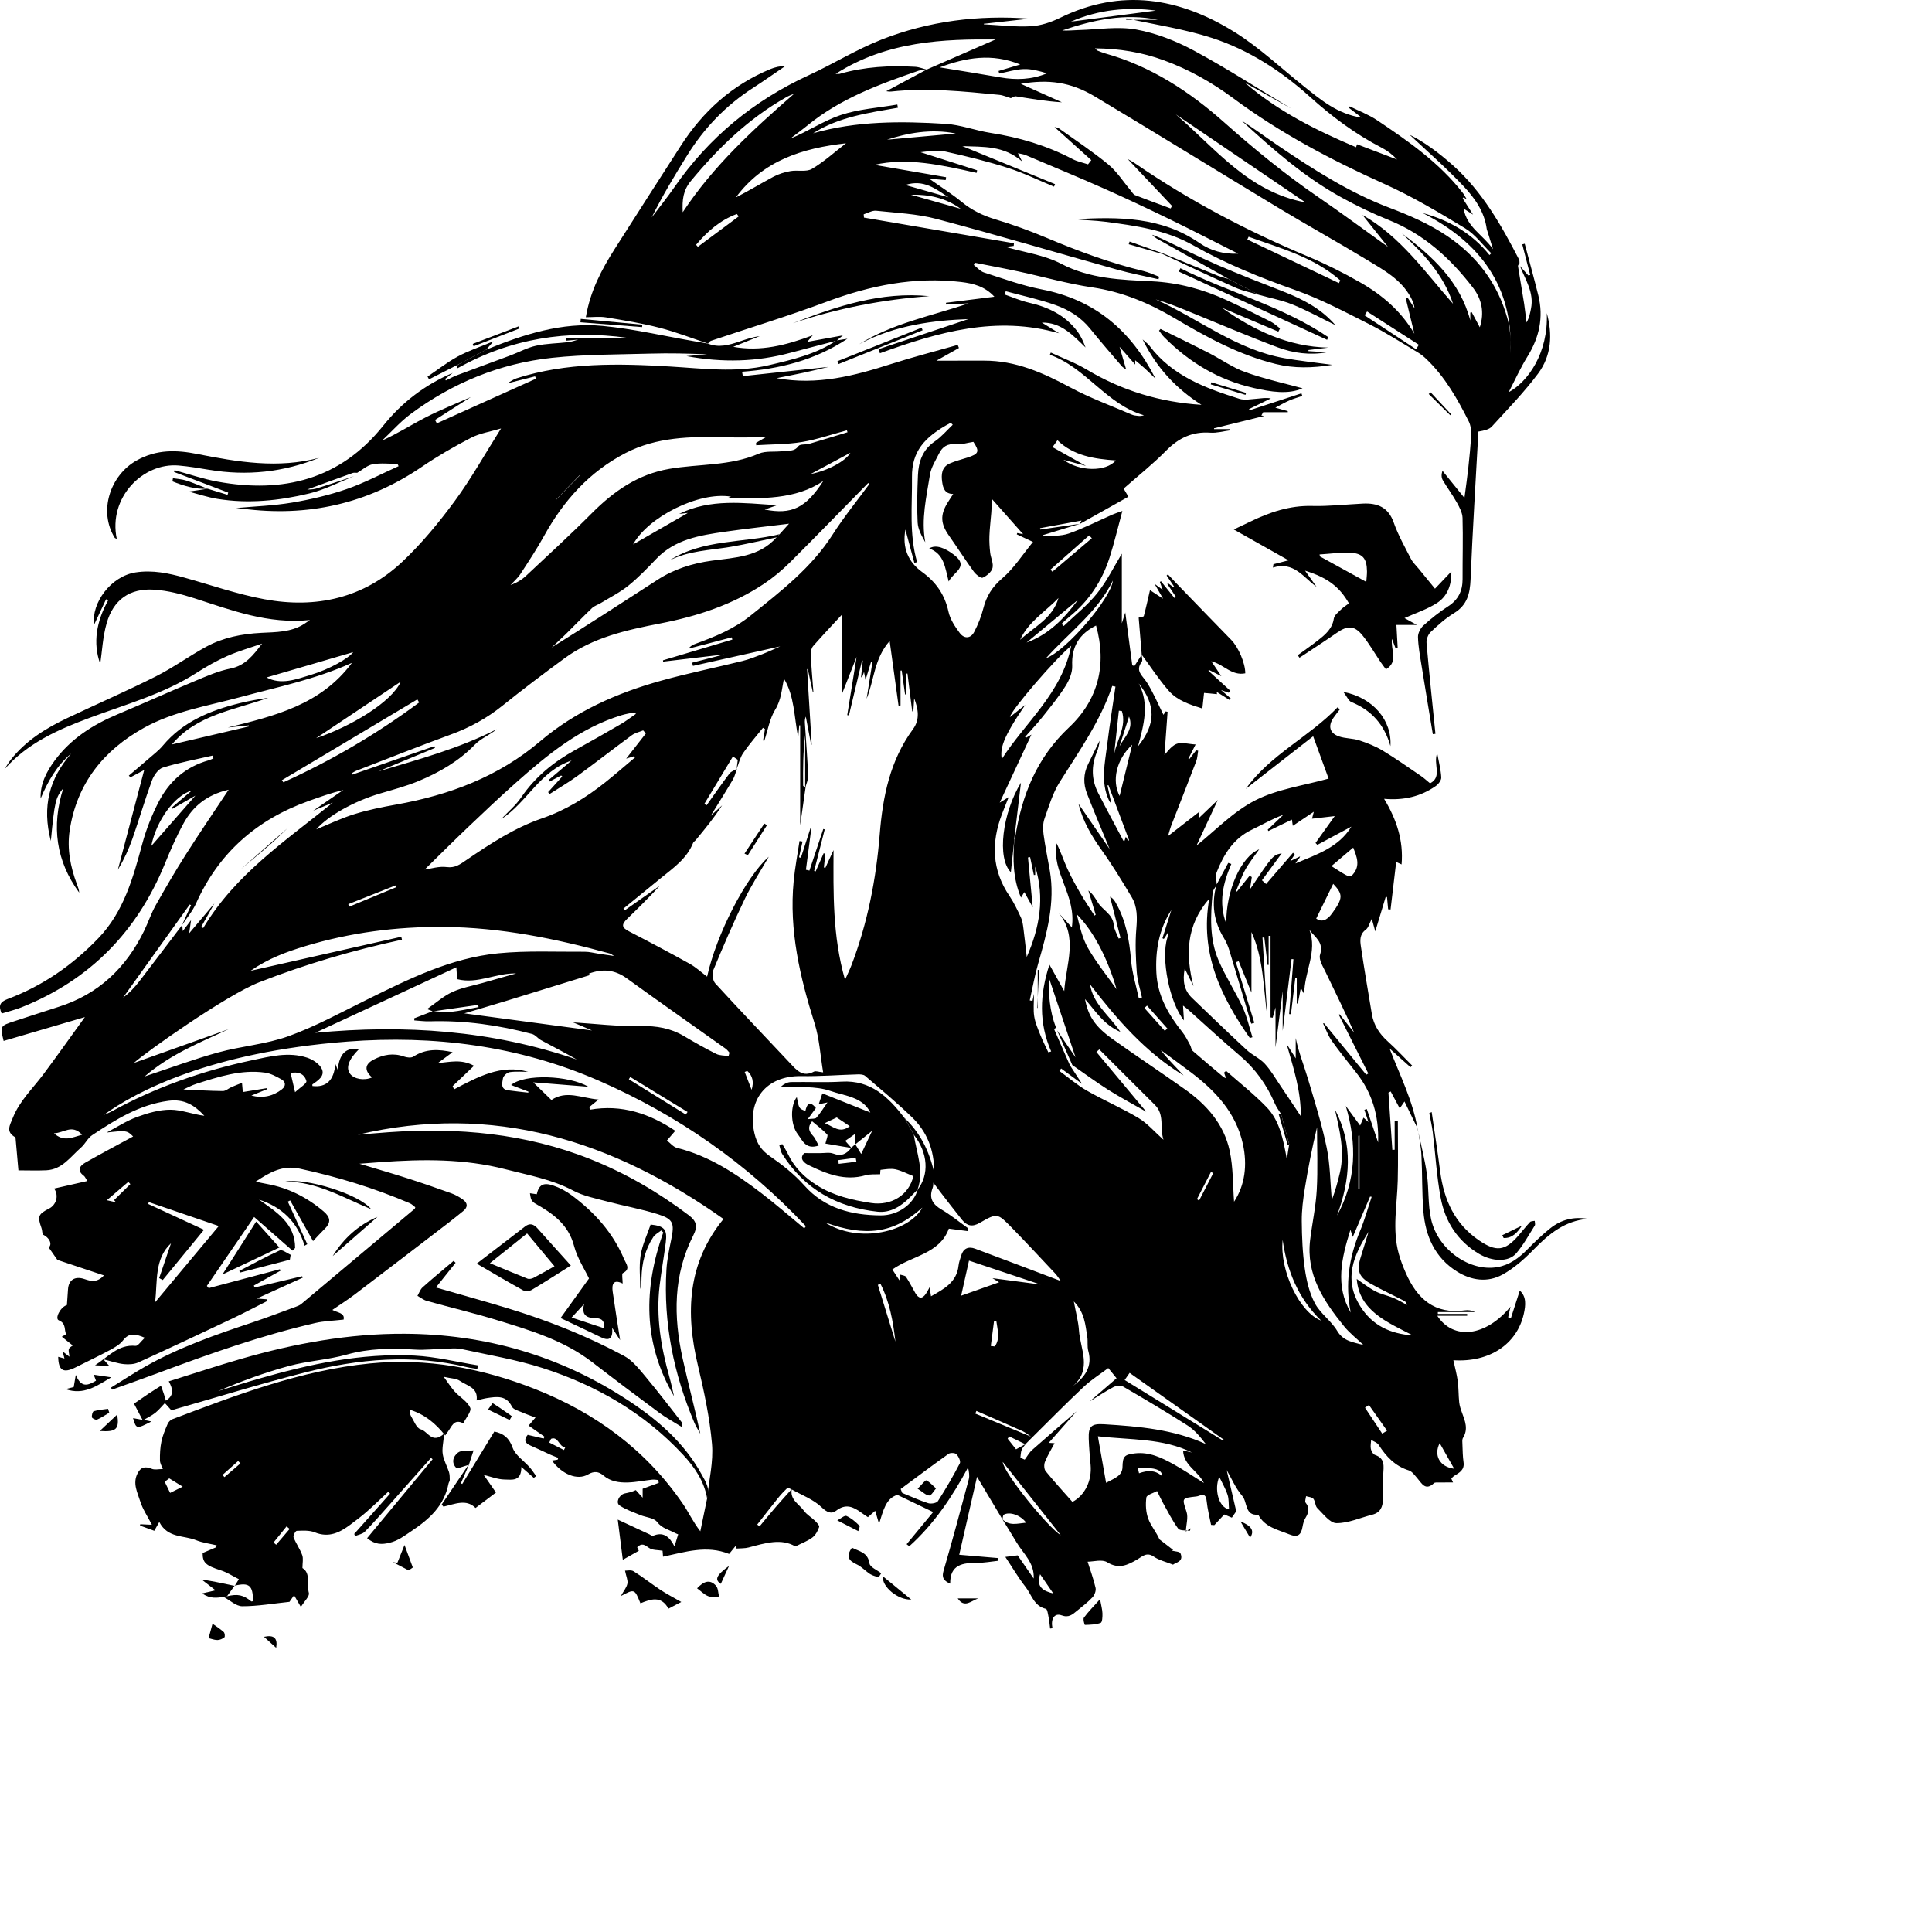 <?xml version="1.0" encoding="utf-8"?>
<!-- Generator: Adobe Illustrator 28.0.0, SVG Export Plug-In . SVG Version: 6.00 Build 0)  -->
<svg version="1.1" id="Thor7" xmlns="http://www.w3.org/2000/svg" xmlns:xlink="http://www.w3.org/1999/xlink" x="0px" y="0px"
	 viewBox="0 0 1024 1024" style="enable-background:new 0 0 1024 1024;" xml:space="preserve">
<path d="M572.34,277.63c-6.553,2.004-13.106,4.008-19.659,6.011c-0.032,0.22-0.063,0.44-0.095,0.66
	c4.643-0.444,9.586-0.028,13.863-1.52c7.922-2.763,15.447-6.66,23.155-10.042c1.557-0.683,3.198-1.177,5.283-1.932
	c-2.445,8.991-4.295,16.91-6.767,24.631c-4.033,12.599-11.091,23.275-21.504,31.61c-1.384,1.108-2.637,2.38-3.951,3.576
	c0.373,0.393,0.746,0.786,1.119,1.179c5.989-5.759,12.637-10.99,17.782-17.424c5.221-6.53,8.958-14.246,13.029-20.926
	c0,11.549,0,23.816,0,36.91c0.644-2.028,1.083-3.409,1.826-5.747c1.326,10.01,2.52,19.028,3.714,28.047
	c0.381,0.106,0.761,0.211,1.142,0.317c1.288-1.992,2.576-3.984,3.865-5.976l-0.111-0.152c0.081,1.311,0.746,3.057,0.147,3.862
	c-3.694,4.96,0.432,7.419,2.687,10.977c3.458,5.456,5.955,11.52,8.781,17.169c0.061-0.092,0.626-0.941,1.19-1.79
	c0.337,0.071,0.674,0.142,1.01,0.212c-0.6,8.291-1.199,16.583-1.799,24.874c-0.435-0.143-0.87-0.287-1.306-0.43
	c2.522-2.554,4.636-6.033,7.691-7.384c2.66-1.177,6.383,0.048,10.261,0.243c-1.495,2.939-2.667,5.243-3.839,7.548
	c0.139,0.108,0.278,0.217,0.417,0.325c1.232-1.585,2.464-3.169,3.695-4.754c0.359,0.063,0.717,0.126,1.076,0.19
	c-0.32,1.852-0.351,3.815-1.008,5.539c-4.38,11.489-8.904,22.922-13.35,34.386c-0.522,1.346-0.849,2.767-1.618,5.323
	c6.069-4.714,11.223-8.717,16.703-12.973c-0.154,1.266-0.239,1.969-0.425,3.498c3.553-3.397,6.493-6.209,10.1-9.659
	c-4.161,8.926-8.038,17.246-11.26,24.157c9.668-7.667,19.324-17.928,31.138-23.962c11.819-6.037,25.797-7.849,38.871-11.526
	c-2.617-7.174-5.39-14.773-8.187-22.441c-11.3,8.82-23.508,18.347-35.716,27.875c13.025-18.213,33.584-27.497,48.67-43.235
	c0.389,0.369,0.777,0.739,1.166,1.108c-1.124,1.489-2.301,2.941-3.361,4.474c-2.995,4.331-2.036,8.174,2.959,9.871
	c3.412,1.159,7.28,0.963,10.713,2.081c4.293,1.399,8.602,3.108,12.453,5.43c6.925,4.176,13.533,8.881,20.23,13.428
	c1.575,1.069,2.979,2.39,4.858,3.917c6.696-3.471,1.464-10.283,3.775-15.944c0.872,4.795,1.943,8.786,2.153,12.823
	c0.078,1.494-1.53,3.577-2.946,4.565c-7.924,5.531-16.848,7.685-27.347,6.77c6.631,10.975,10.336,22.162,9.257,34.769
	c-0.937-0.43-1.998-0.918-2.857-1.312c-1.003,8.47-1.992,16.831-2.982,25.193c-0.428-0.036-0.856-0.071-1.284-0.107
	c-0.201-2.159-0.403-4.317-0.604-6.476c-0.227-0.036-0.454-0.071-0.682-0.107c-1.75,5.792-3.5,11.585-5.529,18.303
	c-0.722-2.61-1.187-4.287-1.849-6.679c-1.23,2.342-1.729,4.704-3.182,5.775c-3.338,2.462-3.053,5.765-2.588,8.902
	c1.778,11.994,3.814,23.95,5.822,35.909c0.976,5.811,3.995,10.392,8.373,14.338c4.503,4.06,8.639,8.528,12.935,12.818
	c-0.276,0.307-0.553,0.614-0.829,0.921c-3.705-3.307-7.41-6.614-11.115-9.922c5.48,14.135,12.343,27.669,14.891,42.727l0.094-0.076
	c-2.261-4.656-4.522-9.312-7.073-14.564c-1.144,1.663-1.921,2.793-2.512,3.651c-1.527-2.853-3.161-5.908-4.796-8.962
	c-0.396,0.217-0.792,0.433-1.188,0.65c0.687,10.104,1.374,20.208,2.061,30.311c0.411-0.024,0.823-0.048,1.234-0.072
	c0-5.091,0-10.183,0-15.274c0.562-0.006,1.125-0.012,1.687-0.017c0,10.539,0.217,21.083-0.055,31.615
	c-0.334,12.93-3.003,25.888,0.52,38.738c0.96,3.501,2.291,6.929,3.749,10.26c5.954,13.608,15.228,22.06,31.288,19.807
	c1.768-0.248,3.6-0.033,5.428,0.899c-6.578,0-13.156,0-19.734,0c0,0.327,0.001,0.654,0.001,0.981c5.179,0,10.358,0,15.537,0
	c0.002,0.333,0.004,0.665,0.007,0.998c-5.18,0-10.36,0-15.845,0c8.632,13.153,25.712,11.046,38.808-4.83
	c-0.526,2.364-0.888,3.989-1.249,5.614c0.491,0.143,0.983,0.285,1.474,0.428c1.599-4.964,3.199-9.927,4.69-14.555
	c3.54,3.093,3.212,7.67,2.085,12.538c-3.688,15.923-18.208,25.609-37.28,24.376c0.811,3.767,1.819,7.383,2.319,11.067
	c0.503,3.709,0.376,7.5,0.775,11.228c0.199,1.863,0.831,3.713,1.484,5.489c1.617,4.397,3.419,8.695,0.548,13.333
	c-0.559,0.904-0.368,2.349-0.322,3.536c0.122,3.127,0.141,6.281,0.595,9.367c0.603,4.098-2.188,5.571-4.939,7.243
	c-0.589,0.358-1.033,0.955-1.543,1.442c0.306,0.688,0.612,1.375,0.919,2.063c-2.582,0-5.165-0.026-7.747,0.015
	c-0.803,0.013-1.879-0.089-2.362,0.362c-4.612,4.311-6.462,0.084-8.902-2.694c-1.334-1.519-2.706-3.524-4.45-4.072
	c-7.318-2.299-12-7.373-15.974-13.538c-0.787-1.222-2.619-1.771-3.969-2.63c-0.086,1.611-0.483,3.288-0.157,4.812
	c0.254,1.188,1.192,2.824,2.194,3.159c5.49,1.833,4.57,6.072,4.372,10.249c-0.209,4.42-0.116,8.854-0.165,13.282
	c-0.044,3.998-1.358,7.065-5.674,8.152c-6.347,1.599-12.681,4.531-18.996,4.469c-3.426-0.034-6.974-4.916-10.114-7.974
	c-1.174-1.144-1.013-3.582-2.086-4.932c-0.726-0.913-2.546-0.955-3.877-1.387c-0.109,1.175-0.764,2.796-0.231,3.449
	c2.337,2.866,1.56,5.353-0.098,8.117c-0.814,1.358-1.263,3.021-1.529,4.605c-0.765,4.562-2.718,5.833-7.074,4.05
	c-6.071-2.484-12.957-3.756-16.398-10.409c-7.301,0.654-5.64-6.654-8.486-9.933c-3.508-4.042-5.662-9.259-8.263-13.73
	c1.535,6.609,3.2,13.782,5.073,21.85c-0.202,0.294-1.225,1.778-2.327,3.377c-1.397-0.579-2.853-1.183-4.037-1.673
	c-1.768,1.899-3.51,3.77-5.252,5.642c-0.577-0.045-1.154-0.089-1.731-0.134c-0.809-4.18-1.894-8.332-2.331-12.55
	c-0.308-2.97-1.192-4.013-4.053-2.873c-0.459,0.183-0.956,0.317-1.446,0.372c-7.929,0.898-7.555,0.774-5.155,8.216
	c0.948,2.938-0.185,6.548-0.401,10.387c1.093-0.736,1.746-1.175,2.576-1.734c-0.175,0.549-0.36,1.336-0.432,1.326
	c-2.141-0.306-5.292,0.058-6.216-1.2c-3.135-4.271-5.509-9.106-8.118-13.758c-0.952-1.698-1.746-3.485-3.046-6.104
	c-1.886,1.058-5.464,1.984-5.66,3.385c-0.516,3.684-0.286,7.842,1,11.31c1.435,3.868,4.362,7.183,5.937,10.909
	c2.401,1.855,4.802,3.71,7.204,5.565c-0.183,0.137-0.367,0.275-0.551,0.412c1.543,0.442,4.059,0.463,4.463,1.398
	c1.921,4.446-2.485,4.848-3.932,6.031c-3.805-1.529-7.414-2.319-10.218-4.268c-3.803-2.642-6.191,0.053-8.754,1.528
	c-5.165,2.974-9.745,5.299-15.946,1.45c-2.699-1.675-7.303-0.281-10.355-0.281c1.302,4.127,3.06,8.907,4.212,13.829
	c0.352,1.503-0.498,3.829-1.609,5.021c-2.482,2.663-5.426,4.909-8.274,7.211c-2.329,1.882-4.249,3.799-8.132,2.367
	c-3.816-1.407-5.909,1.998-4.78,6.836c-0.428,0.056-0.856,0.112-1.284,0.168c-0.263-2.008-0.426-4.036-0.822-6.017
	c-0.313-1.565-0.646-4.244-1.426-4.421c-6.347-1.44-7.557-7.507-10.777-11.615c-3.851-4.914-7.023-10.359-10.709-15.904
	c2.436-0.311,4.861-0.62,6.517-0.832c3.065,4.429,5.779,8.351,8.494,12.274c0.526-8.294-5.525-13.158-9.134-19.255
	c-2.435-4.113-4.994-8.154-7.494-12.221c3.715,3.809,7.913,2.31,12.655,1.881c-3.064-4.097-8.733-5.958-11.835-4.257
	c-0.539,0.296-0.501,1.643-0.729,2.505c-2.868-4.792-5.737-9.584-8.602-14.378c-1.415-2.368-2.82-4.741-4.875-8.196
	c-3.346,14.647-6.391,27.977-9.441,41.327c6.967,0.595,13.727,1.172,20.487,1.75c-0.026,0.491-0.052,0.982-0.077,1.472
	c-3.559,0.372-7.12,1.062-10.678,1.052c-7.735-0.02-14.643,0.775-14.516,11.034c-3.652-1.598-4.544-3.32-3.503-6.877
	c4.702-16.076,9.044-32.258,13.357-48.445c0.517-1.941,0.07-4.14-0.393-6.245c-8.469,15.656-18.075,30.058-31.145,41.752
	c-0.469-0.364-0.939-0.728-1.408-1.092c4.684-5.67,9.367-11.34,14.075-17.039c-6.486-3.114-12.497-5.999-18.974-9.108
	c-6.174,1.876-7.419,8.237-9.712,15.315c-0.936-3.128-1.447-4.836-2.055-6.868c-1.273,1.116-2.453,2.151-3.854,3.379
	c-1.162-0.794-2.37-1.57-3.525-2.419c-4.215-3.102-8.232-4.937-13.294-1.022c-2.46,1.903-4.817,0.995-7.732-1.82
	c-4.332-4.184-10.528-6.438-15.937-9.506c-0.751-0.268-1.918-0.987-2.171-0.746c-1.799,1.712-3.506,3.543-5.063,5.481
	c-3.702,4.605-7.305,9.29-10.948,13.943c0.417,0.32,0.834,0.641,1.251,0.962c2.854-3.425,5.663-6.888,8.575-10.263
	c2.78-3.221,5.666-6.35,8.506-9.52c-1.152,5.711,3.949,8.007,6.527,11.609c1.437,2.008,3.826,3.309,5.63,5.088
	c1.005,0.991,2.607,2.617,2.338,3.418c-0.691,2.055-1.907,4.302-3.592,5.569c-2.515,1.891-5.613,3.007-9.01,4.731
	c-7.477-4.446-16.083-1.757-24.742,0.544c-2.041,0.542-4.262,0.406-6.401,0.581c-0.19-0.449-0.38-0.899-0.57-1.348
	c-1.202,1.478-2.403,2.957-3.408,4.193c-11.937-4.792-23.292-1.026-35.019,1.468c-0.099-1.243-0.182-2.279-0.253-3.164
	c-2.469-0.443-5.328-0.205-7.134-1.471c-2.213-1.551-3.753-2.883-6.324-0.4c0.365,0.806,0.798,1.762,0.861,1.901
	c-3.115,1.754-5.985,3.371-8.472,4.772c-0.835-6.633-1.651-13.118-2.682-21.303c6.37,2.962,11.63,5.402,16.883,7.858
	c0.554,0.259,1.25,1.001,1.574,0.853c5.657-2.598,9.039,0.373,11.609,5.521c0.761-2.487,1.274-4.163,1.97-6.44
	c-0.009-0.004-0.839-0.23-1.57-0.635c-3.27-1.81-6.961-2.437-9.631-5.914c-1.705-2.221-5.965-2.419-9.01-3.691
	c-3.687-1.541-7.586-2.838-10.847-5.046c-2.184-1.479-0.336-5.562,2.598-6.34c1.11-0.294,2.262-0.435,3.361-0.759
	c0.947-0.28,1.846-0.721,2.631-1.037c0.909,1.006,1.792,1.984,3.625,4.013c0-2.65,0-3.78,0-4.732c2.867-1.045,5.7-2.078,8.534-3.11
	c-0.081-0.511-0.163-1.022-0.244-1.533c-1.096-0.069-2.21-0.298-3.285-0.18c-4.271,0.468-8.52,1.364-12.796,1.496
	c-4.635,0.143-9.212-0.467-13.038-3.727c-2.43-2.07-4.877-2.436-8.077-0.559c-5.715,3.353-13.911-0.038-19.139-7.329
	c1.018-0.159,2.008-0.314,2.999-0.469c0.095-0.323,0.191-0.646,0.286-0.968c-1.439-0.578-2.901-1.105-4.313-1.744
	c-3.462-1.568-6.87-3.26-10.358-4.766c-3.005-1.297-3.676-3.061-1.496-5.684c2.789,0.651,5.615,1.311,8.441,1.971
	c0.167-0.321,0.335-0.641,0.502-0.962c-2.714-1.895-5.428-3.789-8.446-5.896c0.887-1.047,1.879-2.217,3.636-4.29
	c-2.603-0.983-4.769-1.683-6.832-2.613c-1.997-0.9-4.864-1.552-5.654-3.151c-3.03-6.134-8.017-5.307-13.142-4.555
	c-1.609,0.236-3.184,0.708-5.577,1.256c0.948-6.902-5.082-7.701-8.871-10.363c-1.866-1.311-4.695-1.251-8.563-2.157
	c2.336,3.175,3.895,5.716,5.871,7.877c2.688,2.939,6.668,5.153,8.175,8.533c0.821,1.841-2.322,5.45-3.677,8.261
	c-5.023-2.664-6.134,1.816-8.218,4.508c-0.399,0.516-0.759,1.062-1.365,1.914c-5.109-6.362-10.718-11.185-18.964-13.702
	c0.375,1.682,0.354,2.669,0.794,3.365c1.582,2.507,2.904,6.437,5.087,7.032c3.98,1.084,6.05,8.109,12.521,2.342
	c-0.39,4.709-1.208,7.875-0.749,10.843c0.502,3.248,2.284,6.281,3.303,9.474c0.426,1.336,0.41,2.841,0.42,4.271
	c0.004,0.621-0.531,1.226-0.654,1.871c-2.264,11.814-10.235,18.913-19.744,25.242c-3.699,2.462-6.909,5.026-11.429,6.113
	c-4.124,0.992-7.614,1.133-11.977-2.416c11.567-13.937,23.142-27.884,34.717-41.831c-0.282-0.241-0.565-0.482-0.847-0.723
	c-7.324,8.259-14.632,16.532-21.977,24.772c-4.313,4.838-8.566,9.741-13.108,14.356c-1.237,1.257-3.425,1.576-5.177,2.326
	c-0.145-0.388-0.289-0.776-0.434-1.164c6.335-7.117,12.67-14.234,19.006-21.35c-0.337-0.319-0.673-0.638-1.01-0.957
	c-3.795,3.533-7.516,7.149-11.409,10.57c-2.744,2.411-5.674,4.621-8.606,6.807c-5.65,4.214-11.435,7.151-18.895,4.104
	c-2.849-1.164-6.37-0.903-9.569-0.799c-0.643,0.021-2.009,2.578-1.676,3.433c1.267,3.248,3.408,6.163,4.591,9.432
	c0.672,1.857,0.121,4.158,0.121,6.852c4.524,2.719,2.175,8.615,3.405,13.214c0.465,1.739-2.386,4.364-4.226,7.415
	c-1.545-2.645-2.343-4.013-3.621-6.201c-1.223,1.759-2.194,3.155-2.429,3.493c-8.793,0.919-16.923,2.349-25.05,2.332
	c-3.266-0.007-6.525-3.189-9.788-4.926c0.57-0.12,1.141-0.241,1.711-0.362c5.701-1.364,8.634-0.735,12.87,2.703
	c0.167,0.135,0.61-0.07,0.922-0.116c-0.002-8.38-1.984-10.035-9.786-8.189l0.099,0.093c0.495-0.799,0.991-1.598,2.199-3.548
	c-3.167-1.585-6.204-3.607-9.546-4.675c-7.899-2.523-9.698-3.964-9.667-9.194c2.386-1.012,4.796-2.033,7.205-3.055
	c0.076-0.343,0.152-0.686,0.227-1.03c-3.643-0.875-7.461-1.321-10.893-2.716c-6.534-2.656-15.074-0.988-19.51-9.658
	c-1.082,1.91-1.814,3.202-2.651,4.679c-2.293-0.836-4.931-1.798-7.57-2.761c0.047-0.237,0.094-0.474,0.142-0.711
	c1.747,0.082,3.495,0.164,6.171,0.289c-2.338-4.557-4.911-8.279-6.187-12.403c-1.455-4.701-4.137-9.488-1.448-14.781
	c1.697-3.339,3.856-3.984,7.61-2.463c1.553,0.629,3.573,0.104,5.819,0.104c-0.479-1.358-1.51-2.983-1.536-4.624
	c-0.054-3.34,0.105-6.759,0.793-10.015c0.673-3.184,1.995-6.257,3.284-9.27c0.438-1.023,1.495-2.115,2.524-2.504
	c34.046-12.868,68.145-25.933,104.688-29.542c30.113-2.974,59.295,2.445,87.42,13.519c32.066,12.625,58.78,32.202,78.413,60.812
	c3.072,4.476,5.329,9.511,9.29,14.618c1.194-5.788,2.388-11.576,3.593-17.386c0.01-0.022-0.007,0.029-0.007,0.029
	c0.981-9.672,3.427-19.471,2.596-28.985c-1.223-13.99-4.21-27.913-7.472-41.62c-6.634-27.874-5.56-54.158,13.564-77.563
	c-58.619-41.539-121.947-61.685-193.82-44.659c5.391-0.442,10.777-0.933,16.172-1.318c36.767-2.622,72.766,0.53,107.336,14.355
	c18.657,7.462,35.836,17.474,51.862,29.586c4.19,3.166,4.917,5.884,2.421,10.794c-10.627,20.908-10.514,42.981-5.607,65.265
	c2.914,13.236,6.452,26.334,9.348,39.805c-1.041-1.901-2.255-3.728-3.097-5.713c-11.021-25.961-16.535-52.967-14.851-81.227
	c0.324-5.44,1.483-10.857,2.579-16.218c1.708-8.359,1.049-10.62-7.031-13.173c-8.83-2.79-18.028-4.396-26.995-6.785
	c-6.076-1.619-12.475-2.854-17.945-5.745c-11.395-6.023-23.8-8.191-36.007-11.343c-21.787-5.625-43.849-5.37-66.017-3.763
	c-3.316,0.24-6.632,0.495-11.308,0.845c9.359,2.83,17.526,5.183,25.616,7.779c7.75,2.486,15.447,5.147,23.106,7.9
	c2.157,0.776,4.237,1.956,6.107,3.294c2.534,1.812,2.809,4.005,0.177,6.118c-2.466,1.98-4.907,3.993-7.417,5.917
	c-16.652,12.766-33.292,25.547-50.001,38.238c-3.823,2.904-7.9,5.474-11.921,8.239c2.421,1.432,6.792,1.484,5.947,5.134
	c-5.43,0.628-10.356,0.732-15.057,1.817c-28.394,6.549-55.802,16.249-83.057,26.415c-8.173,3.048-16.404,5.939-24.608,8.902
	c-0.187-0.362-0.374-0.723-0.561-1.085c6.074-3.748,12.038-7.692,18.244-11.207c17.89-10.133,37.209-16.838,56.626-23.308
	c7.717-2.571,15.32-5.485,22.96-8.283c1.076-0.394,2.215-0.843,3.077-1.563c20.049-16.781,40.065-33.603,60.079-50.425
	c0.11-0.092,0.12-0.303,0.307-0.812c-0.921-0.68-1.832-1.656-2.954-2.136c-18.835-8.049-38.309-13.991-58.341-18.322
	c-8.996-1.945-15.778,1.836-23.325,6.907c2.33,0.478,4.105,0.882,5.894,1.204c11.411,2.053,21.344,7.1,30.157,14.576
	c3.455,2.931,4.086,5.722,0.686,9.072c-2.221,2.188-4.302,4.517-6.312,6.643c-4.174-7.414-8.159-14.49-12.143-21.567
	c-0.412,0.219-0.823,0.439-1.235,0.658c3.437,7.513,6.874,15.026,10.31,22.538c-0.481,0.274-0.962,0.548-1.444,0.823
	c-3.698-12.59-11.988-20.474-24.131-24.442c9.176,6.594,19.178,12.536,19.128,25.645c-0.469,0.462-0.939,0.923-1.408,1.385
	c-6.47-5.675-12.94-11.349-20.315-17.819c-8.643,12.609-16.847,24.576-25.051,36.543c0.329,0.389,0.657,0.777,0.986,1.166
	c12.572-3.335,25.144-6.671,37.716-10.006c0.121,0.248,0.242,0.496,0.364,0.745c-4.722,2.634-9.444,5.268-14.165,7.903
	c0.139,0.338,0.278,0.676,0.416,1.014c8.398-1.988,16.797-3.976,25.195-5.965c0.11,0.249,0.221,0.498,0.331,0.746
	c-7.792,3.547-15.583,7.093-24.356,11.087c2.444,0.186,3.814,0.29,5.185,0.394c0.105,0.308,0.211,0.616,0.316,0.925
	c-6.19,3.118-12.319,6.362-18.581,9.329c-16.517,7.825-33.053,15.612-49.686,23.184c-2.247,1.023-5.14,1.184-7.652,0.93
	c-3.308-0.335-6.534-1.476-10.904-2.541c1.214,1.352,1.742,1.941,3.165,3.525c-3.145-0.156-5.373-0.266-7.601-0.377
	c6.84-4.325,12.246-11.205,21.47-10.286c1.304,0.13,2.877-2.434,4.924-4.296c-5.07-2.154-8.389-2.756-11.55,1.383
	c-1.686,2.208-4.428,3.775-6.96,5.137c-5.942,3.197-12.051,6.084-18.08,9.122c-6.544,3.298-9.184,1.888-9.332-5.547
	c1.126,0.306,2.111,0.573,3.325,0.902c-0.257-0.99-0.516-1.985-0.974-3.75c1.347,1.046,2.128,1.653,3.613,2.806
	c-0.177-1.905-0.644-3.172-0.281-4.122c0.337-0.884,1.559-1.43,2.043-1.834c-1.712-1.375-3.75-3.01-5.787-4.646
	c0.678-0.4,1.355-0.8,2.326-1.373c-1.264-2.01,0.207-5.618-3.946-7.33c-2.252-0.929,0.913-7.13,4.306-8.083
	c0.195-2.74,0.416-5.478,0.572-8.22c0.296-5.204,3.755-7.25,8.748-5.552c3.171,1.079,6.642,2.101,10.293-1.944
	c-8.399-2.799-16.101-5.366-24.654-8.217c-0.944-1.352-2.767-3.961-4.623-6.617c2.086-1.647,0.391-5.315-3.195-6.847
	c-0.271-1.529-0.31-2.567-0.643-3.5c-2.178-6.096-1.713-7.325,4.039-10.24c3.673-1.861,5.393-6.699,2.701-10.619
	c5.96-1.352,11.49-2.607,17.601-3.993c-0.995-1.508-1.287-2.344-1.875-2.776c-3.77-2.776-2.248-5.232,0.738-6.936
	c8.433-4.813,17.024-9.347,25.38-13.898c-3.188-3.207-3.639-3.259-13.984-2.095c5.336-2.805,10.458-6.199,16.069-8.25
	c5.667-2.072,11.827-3.871,17.76-3.837c5.923,0.034,11.832,2.487,17.916,3.203c-5.24-5.623-10.642-9.04-19.051-7.924
	c-15.479,2.054-27.953,9.955-40.393,18.198c-2.39,1.584-3.727,4.675-5.951,6.607c-5.556,4.826-9.949,11.618-18.341,12.017
	c-4.787,0.227-9.593,0.041-14.808,0.041c-0.468-5.324-0.929-10.65-1.414-15.973c-0.052-0.573-0.058-1.455-0.399-1.652
	c-5.012-2.898-2.711-6.295-1.189-10.138c3.587-9.062,10.582-15.592,16.219-23.145c7.355-9.855,14.456-19.899,22.008-30.332
	c-14.94,4.384-29.002,8.51-43.064,12.638c-1.932-7.981-1.932-7.978,5.887-10.518c7.747-2.516,15.475-5.091,23.24-7.549
	c21.093-6.677,35.735-20.613,45.301-40.231c2.182-4.475,3.748-9.276,6.175-13.602c5.103-9.095,10.379-18.109,15.971-26.911
	c7.114-11.198,14.612-22.152,22.693-34.34c-11.739,2.733-19.031,8.966-23.904,17.854c-3.742,6.826-6.886,14.017-9.83,21.236
	c-14.711,36.063-39.76,61.753-76.042,76.239c-3.357,1.34-6.915,2.176-10.532,3.292c-1.765-4.115-1.025-6.115,3.184-7.696
	c18.535-6.96,34.444-17.997,48.123-32.274c13.449-14.037,18.352-31.969,23.239-50.042c2.061-7.622,5.041-15.139,8.655-22.163
	c5.612-10.908,14.351-18.644,26.483-22.012c0.877-0.244,1.701-0.682,2.549-1.029c-0.128-0.5-0.257-1.001-0.385-1.501
	c-8.835,2.046-17.79,3.706-26.43,6.382c-2.451,0.759-4.798,4.179-5.796,6.893c-3.719,10.118-6.714,20.5-10.271,30.682
	c-2.007,5.746-4.581,11.295-7.772,16.591c4.633-17.546,9.266-35.092,13.967-52.894c-2.259,1.201-4.771,2.535-7.282,3.87
	c-0.293-0.295-0.586-0.589-0.879-0.884c3.461-2.951,6.95-5.87,10.375-8.862c2.608-2.279,5.444-4.393,7.647-7.025
	c10.711-12.794,25.18-18.679,40.769-22.532c4.957-1.225,10.006-2.076,15.097-2.839c-17.967,6.539-37.934,8.915-51.024,24.728
	c13.484-3.154,27.14-6.348,40.795-9.542c-0.023-0.195-0.047-0.39-0.07-0.585c-3.704,0.38-7.408,0.76-11.113,1.139
	c24.729-6.085,49.359-12.028,65.801-34.278c-19.049,8.677-39.238,12.766-59.02,18.13c-17.29,4.689-35.279,7.496-51.129,16.272
	c-21.478,11.892-35.708,29.551-39.47,54.489c-1.477,9.79,0.413,19.194,3.802,28.363c0.55,1.488,1.155,2.955,1.249,4.55
	c-12.253-16.752-14.817-35.118-8.444-55.332c-4.103,4.965-4.614,7.163-6.586,27.962c-4.79-18.343-0.729-33.178,10.765-46.323
	c-7.689,6.415-12.362,14.797-16.176,23.813c-0.269-7.719,3.067-14.164,7.419-20.072c8.545-11.6,20.215-19.043,33.339-24.557
	c13.779-5.789,27.399-11.959,41.188-17.723c6.102-2.55,12.299-5.271,18.724-6.545c7.811-1.549,12.079-7.134,16.716-13.214
	c-6.205,2.173-12.571,3.979-18.567,6.626c-5.604,2.474-10.998,5.554-16.165,8.866c-17.581,11.267-37.566,16.712-56.836,23.907
	c-16.644,6.215-32.759,13.316-45.01,27.213c1.132-1.713,2.15-3.517,3.416-5.126c7.933-10.082,18.529-16.619,29.897-22.013
	c15.615-7.409,31.481-14.31,46.916-22.073c9.186-4.62,17.596-10.76,26.639-15.696c9.032-4.93,18.972-6.874,29.241-7.404
	c7.767-0.401,15.709-0.262,22.678-4.664c0.791-0.5,1.552-1.048,3.136-2.124c-22.22,2.264-41.536-5.207-61.145-11.507
	c-6.897-2.216-14.124-4.095-21.305-4.583c-13.055-0.887-21.735,5.273-25.317,17.883c-2.052,7.224-2.4,14.932-3.368,21.44
	c-4.022-11.019-2.037-22.603,4.285-33.821c-0.403-0.133-0.807-0.267-1.21-0.4c-2.185,4.651-4.369,9.302-6.332,13.481
	c-1.556-11.525,8.914-25.754,22.021-27.746c9.026-1.372,17.501,0.431,26.031,2.814c14.059,3.928,27.957,8.777,42.258,11.422
	c27.334,5.056,52.623-0.569,73.196-20.016c10.207-9.648,19.3-20.697,27.642-32.036c8.73-11.866,15.955-24.84,24.554-38.465
	c-5.836,1.748-11.285,2.549-15.91,4.942c-8.979,4.645-17.792,9.748-26.148,15.433c-28.847,19.623-60.501,26.623-94.904,22.137
	c-1.137-0.148-2.283-0.229-3.456-0.345c9.921-0.909,19.883-1.238,29.625-2.877c9.78-1.645,19.57-3.928,28.933-7.159
	c9.45-3.262,18.38-8.031,27.539-12.14c-0.182-0.407-0.365-0.814-0.547-1.221c-4.392,0-8.891-0.579-13.14,0.2
	c-2.924,0.536-5.502,2.957-8.234,4.535c-0.804,0.021-1.682-0.163-2.402,0.095c-8.332,2.986-16.639,6.039-24.141,8.778
	c0.897-0.084,2.911,0.051,4.714-0.502c6.75-2.07,13.431-4.365,20.138-6.576c-7.878,3.111-15.528,7.171-23.683,9.133
	c-15.991,3.847-32.345,5.547-48.784,2.86c-5.162-0.844-10.184-2.548-15.172-3.834c3.447-0.513,6.784-1.01,10.122-1.507l-0.009-0.004
	c3.497,1.07,6.994,2.14,10.491,3.21c0.119-0.391,0.238-0.782,0.356-1.173c-9.574-3.644-19.147-7.287-28.72-10.931
	c0.094-0.309,0.189-0.618,0.283-0.927c7.628,2.056,15.156,4.667,22.902,6.074c34.598,6.281,64.835-1.09,87.654-29.62
	c9.965-12.458,22.185-21.746,36.852-28.023c-1.339,1.068-2.677,2.135-4.016,3.203c0.131,0.262,0.262,0.525,0.394,0.787
	c1.972-0.931,3.891-2.005,5.926-2.769c9.442-3.549,18.928-6.983,28.375-10.518c4.501-1.684,8.823-4.1,13.46-5.107
	c5.605-1.218,11.466-1.225,17.198-1.909c1.821-0.217,3.583-0.925,5.395-1.391c8.143,0.017,16.263,0.017,24.382,0.017
	c0,0.006,0,0.013,0,0.019c-8.11,0-16.22,0-24.329,0c-2.251,0.198-4.501,0.397-6.752,0.595c-0.014-0.512-0.027-1.024-0.041-1.537
	c10.832,0,21.665,0,32.497,0c-31.571-4.354-61.709,0.304-89.873,16.115c-0.124-0.476-0.249-0.952-0.373-1.428
	c0.488-0.32,0.977-0.639,1.444-0.951c4.68-2.481,9.38-4.969,14.081-7.458c19.82-8.102,40.184-14.661,61.819-12.577
	c16.281,1.568,32.349,5.335,48.512,8.123c2.448,0.422,4.896,0.847,7.322,1.265c-0.022-0.006-0.107-0.014-0.107-0.014
	c5.676,2.313,11.11,0.757,16.519-1.052c3.552-1.188,7.087-2.425,10.892-2.904c-4.62,1.866-9.24,3.731-14.008,5.656
	c14.456,2.612,27.817-0.767,42.117-6.11c-1.384,1.656-1.914,2.29-2.905,3.476c6.631-1.197,12.688-2.291,18.854-3.404
	c-1.162,0.981-2.231,1.883-3.301,2.784c-8.141,2.133-16.293,4.222-24.42,6.407c-17.891,4.81-35.921,5.337-55.137,1.766
	c4.321-0.363,7.622-0.641,10.922-0.919c-10.043-0.453-19.984-0.686-29.909-0.401c-17.429,0.501-34.952,0.369-52.251,2.222
	c-27.572,2.953-52.671,13.254-74.975,29.809c-5.484,4.07-10.086,9.329-15.094,14.041c8.174-3.661,15.443-8.362,23.108-12.293
	c7.766-3.984,15.923-7.207,23.909-10.763c-6.328,4.047-12.656,8.095-18.984,12.142c0.32,0.599,0.64,1.199,0.961,1.798
	c17.519-7.892,35.039-15.783,52.558-23.675c-0.165-0.411-0.33-0.822-0.494-1.234c-4.94,1.253-9.881,2.506-14.821,3.759
	c1.667-0.922,3.235-2.151,5.015-2.72c26.516-8.479,53.826-7.853,81.071-6.262c17.564,1.026,34.992,3.445,52.51-0.663
	c12.548-2.942,25.045-5.774,35.944-13.122c1.567-0.249,3.134-0.498,5.842-0.927c-17.548,11.614-36.228,16.002-55.856,17.503
	c0.143,0.774,0.285,1.548,0.428,2.322c15.151-1.635,30.301-3.27,45.408-4.9c-4.217,0.992-8.583,2.082-12.979,3.036
	c-4.651,1.009-9.329,1.888-14.547,2.934c21.483,3.941,41.126-1.247,60.709-7.502c11.649-3.721,23.513-6.77,35.28-10.121
	c0.219,0.542,0.437,1.083,0.656,1.625c-4.329,2.442-8.659,4.883-11.929,6.728c7.832,0,16.54,0.029,25.248-0.006
	c16.716-0.068,31.249,6.418,45.65,14.163c10.451,5.621,21.721,9.723,32.652,14.442c1.04,0.449,2.256,0.545,3.404,0.675
	c0.946,0.107,1.914,0.022,3.027-0.338c-19.896-5.713-30.723-25.304-49.873-32.055c0.169-0.391,0.338-0.782,0.507-1.172
	c6.367,2.973,13.045,5.427,19.044,9.015c18.739,11.21,38.934,17.304,60.82,18.68c-13.341-8.523-23.766-19.496-31.201-34.654
	c1.703,1.548,2.857,2.31,3.641,3.352c12.003,15.961,29.629,22.468,47.663,28.123c2.784,0.873,6.112,0.164,9.173-0.049
	c2.421-0.168,4.816-0.697,7.5-0.156c-3.86,1.884-7.72,3.767-11.58,5.651c0.088,0.214,0.176,0.427,0.264,0.641
	c9.176-3,18.353-5.999,27.529-8.999c0.151,0.46,0.303,0.921,0.454,1.381c-2.294,0.789-4.644,1.447-6.867,2.403
	c-2.266,0.974-4.406,2.241-7.434,3.812c2.718,0.763,4.642,1.302,6.566,1.842c0.019,0.184,0.039,0.369,0.058,0.553
	c-4.351,0-8.702,0-13.054,0c-0.326,0.59-0.651,1.181-0.977,1.771c0.93,0.144,1.861,0.287,1.526,0.236
	c-8.568,2.103-17.577,4.315-26.586,6.526c-0.011,0.147-0.023,0.295-0.034,0.442c2.79,0,5.58,0,8.37,0
	c0.007,0.225,0.014,0.45,0.022,0.675c-3.435,0.442-6.913,1.463-10.298,1.217c-9.509-0.691-16.826,2.78-23.461,9.522
	c-6.98,7.093-14.842,13.317-22.538,20.114c0.475,0.805,1.124,1.908,2.527,4.288c-8.688,4.876-17.295,9.708-25.9,14.534
	c0.37-0.671,0.737-1.336,1.05-1.903c-7.234,1.331-14.597,2.686-21.96,4.041c0.039,0.244,0.078,0.489,0.118,0.733
	C558.381,279.657,565.36,278.643,572.34,277.63z M560.274,546.108c3.041,4.444,6.081,8.888,9.779,14.292
	c-5.079-15.169-9.744-29.1-14.213-42.446c-0.084,8.614,0.345,17.886,3.918,26.75c-0.374,0.249-1.104,0.651-1.073,0.725
	c2.757,6.406,5.573,12.786,8.385,19.168c2.052,3.145,4.104,6.29,6.432,9.858c-3.85-2.825-7.465-5.477-11.079-8.129
	c-0.312,0.432-0.625,0.865-0.938,1.297c4.872,3.532,9.479,7.526,14.673,10.493c8.931,5.103,18.463,9.173,27.276,14.456
	c4.719,2.828,8.463,7.282,13.23,11.52c-2.107-6.368,0.741-13.23-4.519-18.447c-9.864-9.783-19.673-19.621-29.505-29.436
	c-0.512,0.453-1.024,0.906-1.536,1.359c8.778,10.518,17.556,21.035,26.432,31.672c-6.98-3.995-13.653-7.516-20.011-11.536
	c-6.551-4.143-12.793-8.772-19.171-13.189C565.663,558.38,562.968,552.244,560.274,546.108z M547.052,761.889
	c-1.719-1.146-3.319-2.555-5.176-3.394c-8.08-3.65-16.235-7.133-24.363-10.677c-0.197,0.472-0.394,0.944-0.591,1.415
	c10.081,4.173,20.163,8.346,30.244,12.518c-1.224,1.243-2.449,2.486-3.684,3.739c-2.874-1.392-5.749-2.783-8.623-4.174
	c-0.263,0.409-0.526,0.817-0.789,1.226c1.56,1.974,3.12,3.948,4.454,5.636c2.036-1.133,3.583-1.994,5.131-2.855
	c-0.745,1.042-1.732,1.993-2.17,3.151c-0.486,1.283-0.47,2.755-0.672,4.145c0.766,0.342,1.532,0.685,2.298,1.027
	c1.294-1.72,2.347-3.712,3.924-5.114c7.776-6.912,15.691-13.668,23.557-20.48c-4.793,5.426-9.586,10.851-14.733,16.677
	c1.504,0.099,2.187,0.144,3.078,0.203c-1.817,3.435-3.762,6.567-5.115,9.936c-0.558,1.39-0.475,3.802,0.396,4.873
	c4.583,5.637,9.511,10.994,14.189,16.3c6.738-3.548,10.378-11.454,9.634-19.536c-0.427-4.639-0.84-9.289-0.993-13.943
	c-0.222-6.759,1.482-8.098,8.3-7.671c18.293,1.147,36.496,2.655,53.743,10.472c-2.891-3.755-5.854-7.377-9.599-9.776
	c-11.196-7.172-22.653-13.947-34.148-20.634c-1.29-0.75-3.777-0.514-5.199,0.234c-4.319,2.272-8.389,5.02-12.555,7.582
	c4.898-4.229,9.795-8.459,14.203-12.265c-0.941-1.16-2.497-3.08-4.382-5.405c-4.36,3.29-9.054,6.22-13.006,9.937
	C565.093,743.794,556.136,752.927,547.052,761.889z M96.424,490.4c1.613-3.535,3.226-7.069,4.839-10.604
	c-0.23-0.134-0.46-0.269-0.69-0.403c-11.773,16.438-23.547,32.875-35.32,49.313c3.48-2.496,6.239-5.547,8.74-8.796
	c7.591-9.858,15.083-19.792,22.614-29.696c0.048,0.607,0.096,1.213,0.26,3.271c1.777-2.331,2.885-3.785,4.393-5.762
	c-0.366,2.529-0.613,4.24-1.007,6.964c4.91-5.812,9.134-10.811,13.358-15.81c-2.29,4.077-4.579,8.155-6.869,12.232
	c0.315,0.268,0.63,0.537,0.945,0.805c16.927-28.4,43.726-46.324,68.678-66.466c-3.444,1.408-6.889,2.816-10.333,4.224
	c5.322-3.663,10.644-7.326,15.965-10.989c-6.434,1.578-12.518,3.751-18.598,5.933c-27.352,9.815-47.499,27.461-59.488,54.213
	C102.056,482.966,98.957,486.548,96.424,490.4z M683.299,606.475c-1.432-5.337-2.865-10.673-4.297-16.01
	c-1.111-1.845-2.452-3.591-3.294-5.551c-4.289-9.979-10.382-18.511-18.742-25.579c-9.27-7.838-18.155-16.132-27.219-24.215
	c-0.754-0.672-1.592-1.25-2.72-2.128c0.182,2.88,0.325,5.149,0.496,7.847c-7.667-9.423-12.27-32.978-8.823-43.74
	c0.224-0.699,0.279-1.452,0.628-3.347c-0.955,1.597-1.274,2.161-1.624,2.705c-0.265,0.411-0.569,0.797-0.856,1.194
	c-0.243-0.118-0.486-0.235-0.729-0.353c1.573-4.99,3.146-9.981,4.718-14.971c-6.562,10.202-8.539,21.479-7.932,33.292
	c0.627,12.187,6.392,22.165,13.798,31.436c1.625,2.033,2.771,4.46,4.05,6.753c0.564,1.011,0.617,2.477,1.403,3.167
	c5.352,4.698,10.833,9.248,16.289,13.827c0.335,0.281,0.809,0.394,1.385,0.663c-0.408-1.142-0.733-2.052-1.058-2.964
	c0.361-0.309,0.722-0.618,1.084-0.927c7.197,6.376,14.822,12.34,21.472,19.242c6.937,7.2,8.795,16.987,10.723,27.586
	C682.588,610.994,682.943,608.734,683.299,606.475z M411.545,284.818c0.543-0.557,1.085-1.114,1.628-1.671
	c1.658-1.838,3.315-3.676,5.031-5.579c-11.683,1.446-22.916,2.661-34.093,4.266c-13.207,1.897-26.377,3.983-36.299,14.402
	c-4.706,4.942-9.479,9.906-14.773,14.176c-4.441,3.582-9.672,6.189-14.576,9.19c-1.524,0.933-3.384,1.468-4.64,2.661
	c-4.687,4.451-9.163,9.124-13.768,13.663c-2.505,2.469-5.11,4.837-7.669,7.251c18.895-11.8,37.489-23.773,56.033-35.822
	c8.825-5.734,18.498-8.774,28.883-10.194C389.542,295.488,402.408,295.228,411.545,284.818z M229.393,536.035
	c-0.748-0.306-1.495-0.612-3.013-1.233c4.71-3.261,8.703-6.882,13.373-9.028c5.068-2.328,10.766-3.289,16.192-4.837
	c5.864-1.673,11.731-3.335,17.596-5.002c-10.607-0.3-20.488,5.797-31.245,3.032c-0.124-1.871-0.216-3.265-0.416-6.282
	c-25.484,11.828-50.139,23.272-74.795,34.716c47.377-4.512,93.573-1.33,138.605,14.137c-6.315-3.602-12.669-6.858-18.951-10.249
	c-1.682-0.908-2.987-2.809-4.726-3.27c-17.773-4.71-35.831-7.276-54.275-6.708c-2.704,0.083-5.422-0.306-8.133-0.476
	c-0.023-0.37-0.047-0.74-0.07-1.11c3.295-1.271,6.589-2.541,9.884-3.812c3.22,0.157,6.482,0.715,9.649,0.378
	c4.895-0.521,9.725-1.654,14.582-2.527c-0.081-0.386-0.161-0.771-0.242-1.157C245.403,533.75,237.398,534.893,229.393,536.035z
	 M537.518,445.086c0.197-0.447,0.504-0.876,0.577-1.342c3.499-22.329,11.388-42.125,28.486-58.191
	c15.565-14.625,20.157-33.312,14.347-54.01c-8.895,4.419-13.098,11.243-12.639,21.327c0.161,3.549-1.561,7.611-3.534,10.738
	c-3.619,5.735-7.963,11.029-12.196,16.355c-2.919,3.674-6.16,7.092-9.257,10.625c0.18,0.148,0.359,0.296,0.539,0.445
	c1.219-0.727,2.439-1.455,2.822-1.683c-5.306,11.391-10.802,23.188-16.801,36.068c2.17-1.326,3.146-1.922,4.75-2.902
	c-1.412,3.553-2.546,6.291-3.595,9.062c-5.713,15.085-5.325,29.555,4.017,43.309c2.413,3.552,4.256,7.521,6.079,11.43
	c0.807,1.729,1.057,3.766,1.31,5.696c0.662,5.057,1.186,10.132,1.765,15.2c6.87-15.587,9.61-31.413,4.481-47.906
	c0,1.468,0,2.936,0,4.404c-0.238,0.02-0.476,0.04-0.714,0.06c-0.659-3.159-1.319-6.317-1.978-9.476
	c-0.38,0.058-0.759,0.115-1.139,0.173c0.797,8.317,1.594,16.633,2.531,26.424c-1.962-3.552-3.212-5.814-4.461-8.075
	c-0.473,0.786-1.001,1.664-1.763,2.93c-4.392-10.291-4.314-20.517-3.537-30.824L537.518,445.086z M486.284,630.607
	c6.36-7.985,5.587-19.62-1.935-29.14c-1.662-2.989-3.324-5.978-4.986-8.967c8.199,7.696,13.065,17.239,15.786,29.003
	c0.093-12.166-3.933-21.817-11.924-29.495c-7.908-7.597-16.351-14.643-24.685-21.784c-0.904-0.775-2.651-0.824-3.995-0.787
	c-9.977,0.276-19.958,1.085-29.923,0.915c-18.424-0.313-29.012,12.714-24.676,30.657c1.241,5.135,3.651,8.704,8.14,11.806
	c6.519,4.505,12.922,9.558,18.164,15.455c10.931,12.297,25.103,15.758,40.371,15.908c9.763,0.096,17.762-6.285,19.807-13.773
	L486.284,630.607z M644.893,469.024c-0.754,1.396-2.046,2.743-2.178,4.195c-1.107,12.149-1.776,24.431,3.183,35.898
	c3.684,8.518,8.854,16.384,12.767,24.816c2.315,4.991,3.472,10.519,5.15,15.806c-0.455,0.144-0.91,0.287-1.365,0.431
	c-15.371-21.925-26.631-45.11-21.508-73.854c-12.498,14.381-12.527,29.955-8.388,46.364c-1.406-2.837-2.812-5.673-4.62-9.321
	c-1.253,6.568-0.313,11.549,3.867,15.569c9.598,9.23,19.179,18.482,28.944,27.534c2.945,2.73,6.921,4.416,9.617,7.328
	c3.235,3.495,5.643,7.764,8.344,11.742c3.525,5.192,6.985,10.429,10.746,16.055c0.135-13.576-3.993-25.737-7.5-38.251
	c1.533,2.426,3.065,4.851,4.806,7.605c0-4.048,0-7.412,0-10.775c1.484,7.361,4.27,14.203,6.371,21.249
	c3.64,12.206,7.468,24.411,10.046,36.859c1.878,9.067,1.871,18.524,2.704,27.807c1.809-4.823,3.197-9.734,4.331-14.703
	c2.588-11.342-0.182-22.315-2.636-33.288c9.743,18.513,8.081,37.271,1.077,56.16c10.256-18.572,10.625-37.938,4.64-58.079
	c2.695,3.678,5.105,6.966,7.604,10.376c0.654-1.518,1.218-2.829,1.794-4.167c0.74,0.654,1.411,1.246,2.617,2.31
	c-0.891-2.688-1.519-4.581-2.147-6.475c0.428-0.133,0.857-0.266,1.285-0.399c1.907,5.636,3.813,11.273,5.989,17.705
	c0.49-14.291-3.21-26.363-11.571-36.993c-4.418-5.617-8.937-11.167-13.062-16.994c-1.939-2.739-3.055-6.061-4.544-9.119
	c0.169-0.03,0.339-0.061,0.508-0.091c7.459,9.094,14.918,18.188,22.376,27.282c0.364-0.214,0.728-0.429,1.092-0.643
	c-5.212-10.385-10.424-20.77-15.636-31.155c0.138-0.077,0.276-0.154,0.415-0.231c2.57,3.234,5.14,6.469,7.709,9.703
	c-4.765-10.914-10.034-21.411-15.092-32.008c-1.413-2.96-3.779-6.721-2.973-9.24c2.159-6.75-2.821-9.273-5.607-13.16
	c4.332,11.572-2.711,21.934-2.799,34.024c-0.906-1.658-1.186-2.17-1.779-3.256c-0.602,3.154-1.087,5.701-1.573,8.248
	c-0.193-0.011-0.387-0.021-0.58-0.032c0-4.536,0-9.071,0-13.607c-0.257-0.013-0.513-0.026-0.77-0.038
	c-0.774,6.452-1.549,12.904-2.323,19.356c-0.318-0.037-0.635-0.075-0.953-0.112c0.76-9.681,1.52-19.362,2.28-29.043
	c-0.332-0.027-0.665-0.055-0.997-0.082c-1.545,12.479-3.09,24.957-4.707,38.021c0-7.898,0-15.195,0-21.018
	c-1.114,8.756-2.412,18.96-3.794,29.83c0-7.281,0-13.857,0-21.255c-0.646,2.366-1.072,3.93-1.499,5.493
	c-0.379-0.053-0.759-0.106-1.138-0.16c0-14.409,0-28.817,0-43.226c-0.338-0.001-0.676-0.003-1.015-0.004c0,5.136,0,10.271,0,15.407
	c-0.185,0.006-0.37,0.012-0.555,0.019c-0.579-4.861-1.158-9.723-1.736-14.584c-0.322,0.029-0.644,0.059-0.967,0.088
	c0.835,13.847,1.67,27.693,2.505,41.54c-2.061-15.062-1.904-30.418-8.356-44.476c0,10.695,0,21.454,0,32.079
	c-2.167-5.321-4.47-10.974-6.773-16.628c-0.495,0.183-0.991,0.367-1.486,0.55c3.26,10.697,6.521,21.394,9.781,32.091
	c-0.546,0.155-1.092,0.31-1.638,0.465c-3.827-12.867-7.612-25.746-11.52-38.588c-0.717-2.355-1.677-4.718-2.966-6.804
	c-5.482-8.869-6.663-18.257-3.918-28.262c2.075-3.855,4.15-7.71,6.225-11.565c0.541,0.192,1.082,0.384,1.622,0.576
	c-4.352,10.157-6.908,20.431-2.683,31.641c-0.185-17.494,7.84-35.554,17.457-39.406c-2.569,3.698-5.33,7.077-7.408,10.833
	c-1.997,3.608-3.288,7.607-4.889,11.434c0.175,0.034,0.349,0.068,0.524,0.103c2.234-2.794,4.468-5.589,6.702-8.383
	c0.384,0.241,0.768,0.483,1.151,0.724c-0.288,1.945-0.575,3.889-0.959,6.486c12.134-18.086,12.237-18.2,16.815-19.061
	c-3.353,4.568-6.914,9.418-10.474,14.268c0.732,0.663,1.463,1.326,2.195,1.989c4.758-5.523,9.515-11.047,14.273-16.57
	c0.306,0.311,0.611,0.622,0.917,0.933c-0.6,0.873-1.2,1.747-2.391,3.481c2.348-1.124,3.787-1.813,5.225-2.502
	c-0.249,0.982-0.779,1.374-1.22,1.849c-0.332,0.357-0.549,0.819-1.25,1.904c11.598-4.875,22.915-8.548,29.659-19.527
	c-6.25,3.351-12.148,6.513-18.045,9.674c-0.323-0.335-0.646-0.67-0.969-1.005c3.165-4.429,6.33-8.857,10.182-14.247
	c-4.832,0.555-8.418,0.966-12.044,1.382c0.314-1.191,0.551-2.091,0.97-3.678c-4.116,2.754-7.489,5.011-11.137,7.451
	c-0.21-1.394-0.32-2.131-0.495-3.292c-4.274,2.074-8.377,4.064-12.479,6.055c-0.111-0.236-0.221-0.472-0.332-0.707
	c2.768-2.637,5.535-5.274,8.302-7.911c-5.974,2.202-11.254,5.302-16.757,7.934c-9.737,4.657-14.857,13.064-18.598,22.517
	C644.094,464.225,644.843,466.763,644.893,469.024z M390.41,407.65c0.24-1.865,0.479-3.729,0.634-4.932
	c-1-0.686-1.735-1.191-2.583-1.773c-5.029,8.346-10.082,16.732-15.135,25.118c0.388,0.259,0.776,0.517,1.164,0.776
	c4.018-5.624,7.952-11.311,12.12-16.821c0.886-1.171,2.621-1.699,3.965-2.523c-0.698,1.91-1.127,3.979-2.141,5.703
	c-3.623,6.159-7.444,12.202-11.751,19.2c2.512-2.301,4.278-3.919,6.043-5.537c-4.247,6.623-9.121,12.541-14.007,18.449
	c-0.422,0.511-1.13,0.874-1.357,1.444c-3.308,8.31-10.355,13.176-16.912,18.504c-6.691,5.437-13.358,10.903-20.035,16.357
	c0.233,0.299,0.465,0.599,0.698,0.898c6.193-4.344,12.385-8.688,18.578-13.032c-5.604,6.098-11.374,11.817-17.216,17.461
	c-3.298,3.186-2.942,4.717,1.027,6.768c10.758,5.559,21.463,11.229,32.047,17.11c3.264,1.814,6.07,4.451,9.228,6.817
	c4.89-22.314,20.577-52.878,32.698-63.574c-4.43,7.72-9.081,14.824-12.729,22.409c-5.958,12.386-11.412,25.025-16.681,37.722
	c-0.798,1.924-0.319,5.532,1.039,7.016c13.037,14.25,26.416,28.186,39.635,42.27c3.492,3.72,6.693,7.664,12.673,4.496
	c0.923-0.489,2.446,0.152,4.874,0.384c-1.506-8.996-1.961-17.769-4.521-25.877c-7.772-24.615-13.606-49.408-11.1-75.452
	c0.686-7.125,2.044-14.185,3.094-21.275c0.535,0.092,1.07,0.184,1.605,0.276c-0.621,2.786-1.242,5.572-1.863,8.358
	c0.327,0.086,0.654,0.172,0.981,0.258c1.735-5.352,3.47-10.704,5.204-16.056c0.125,0.043,0.249,0.087,0.374,0.13
	c-0.964,7.424-1.928,14.847-2.893,22.271c0.617,0.143,1.235,0.286,1.852,0.429c2.448-7.347,4.896-14.694,7.344-22.041
	c0.254,0.079,0.508,0.158,0.762,0.236c-1.873,7.337-3.745,14.674-5.618,22.011c0.271,0.074,0.542,0.148,0.813,0.221
	c1.415-3.205,2.829-6.41,4.244-9.616c0.293,0.101,0.587,0.202,0.88,0.303c-0.255,2.421-0.509,4.842-0.764,7.263
	c0.265,0.049,0.531,0.098,0.796,0.148c1.43-3.108,2.86-6.216,4.321-9.391c-0.082,22.776-0.599,45.361,6.082,68.772
	c1.524-3.432,2.552-5.492,3.372-7.632c8.575-22.373,13.112-45.682,15.018-69.445c1.609-20.059,5.443-39.167,17.646-55.793
	c3.795-5.171,2.754-10.779,0.616-16.34c-0.146,2.293-0.292,4.586-0.438,6.878c-0.2,0.012-0.399,0.024-0.599,0.036
	c-0.838-6.677-1.676-13.354-2.514-20.031c-0.256,0.01-0.512,0.019-0.768,0.029c0,3.682,0,7.364,0,11.046
	c-0.166,0.001-0.333,0.003-0.499,0.005c-0.599-4.229-1.197-8.458-1.796-12.687c-0.205,0.016-0.41,0.033-0.615,0.049
	c0,6.152,0,12.304,0,18.455c-0.35,0.037-0.701,0.075-1.051,0.112c-1.524-11.072-3.049-22.143-4.717-34.261
	c-8.3,9.397-8.153,20.743-12.217,30.607c1.029-6.45,2.058-12.9,3.087-19.35c-0.244-0.053-0.488-0.106-0.731-0.159
	c-0.932,3.041-1.865,6.082-2.935,9.574c-0.275-1.487-0.471-2.547-0.79-4.274c-0.522,1.479-0.779,2.206-1.036,2.933
	c-0.176-0.069-0.353-0.138-0.529-0.207c0.304-2.912,0.609-5.824,0.913-8.736c-0.134-0.013-0.268-0.026-0.402-0.039
	c-2.317,9.692-4.634,19.384-6.951,29.077c-0.296-0.052-0.593-0.105-0.889-0.157c1.635-10.168,3.271-20.336,4.962-30.85
	c-2.549,6.457-4.962,12.568-7.565,19.161c0-14.593,0-28.719,0-41.783c-5.04,5.457-10.339,11.045-15.416,16.827
	c-0.929,1.058-1.402,2.926-1.331,4.383c0.325,6.709,0.918,13.404,1.414,20.104c-0.1,0.009-0.2,0.018-0.299,0.027
	c-0.897-4.096-1.795-8.191-2.692-12.287c-0.117,0.027-0.235,0.054-0.352,0.081c0.815,13.344,1.631,26.687,2.447,40.031
	c-0.101,0.007-0.203,0.014-0.304,0.021c-0.942-4.979-1.885-9.959-2.827-14.938c-0.497,1.191-0.56,2.336-0.487,3.473
	c0.594,9.284,1.343,18.561,1.73,27.853c0.091,2.177-1.018,4.404-1.575,6.608c0-9.364,0-18.727,0-28.091
	c-1.136,8.911-1.153,17.804-1.08,26.696c0.003,0.373,0.833,0.74,1.278,1.11c-0.896,6.283-1.793,12.567-2.852,19.992
	c0-18.483,0-35.738,0-52.993c-0.159-0.004-0.319-0.008-0.478-0.012c-0.151,1.735-0.301,3.469-0.568,6.539
	c-2.232-11.416-1.966-21.974-7.554-31.296c-1.163,5.682-1.401,11.203-4.616,16.424c-2.99,4.855-3.939,10.966-5.787,16.524
	c-0.223-0.054-0.446-0.108-0.668-0.162c0.341-2.013,0.682-4.026,1.023-6.04c-0.355-0.226-0.71-0.451-1.065-0.677
	c-3.538,4.448-7.321,8.729-10.515,13.412C392.191,401.629,391.535,404.799,390.41,407.65z M460.829,256.467
	c-0.236-0.146-0.472-0.292-0.707-0.438c-13.76,14.011-27.419,28.123-41.34,41.971c-4.223,4.201-8.886,8.098-13.836,11.403
	c-16.717,11.161-35.512,17.257-55.042,21.041c-17.903,3.469-35.583,7.383-50.633,18.417c-11.14,8.167-22.177,16.495-32.94,25.15
	c-8.281,6.66-17.302,11.611-27.267,15.257c-16.84,6.162-33.509,12.794-50.24,19.253c-0.851,0.329-1.613,0.888-2.416,1.34
	c0.107,0.235,0.214,0.469,0.321,0.704c14.495-5.028,28.99-10.056,43.485-15.084c0.114,0.306,0.228,0.613,0.342,0.919
	c-10.012,4.154-20.025,8.307-30.037,12.461c21.299-6.346,42.772-12.118,62.708-22.34c-3.642,3.046-8.305,4.831-11.459,8.081
	c-8.583,8.844-18.901,14.798-30.034,19.416c-6.572,2.725-13.533,4.54-20.375,6.577c-13.864,4.128-27.471,11.822-33.744,18.985
	c6.289-2.559,13.028-5.829,20.1-8.034c7.266-2.266,14.805-3.779,22.314-5.122c28.138-5.03,54.137-14.746,76.243-33.514
	c18.75-15.919,40.735-25.634,64.164-32.144c14.224-3.953,28.729-6.89,43.07-10.434c3.534-0.873,6.963-2.227,10.366-3.552
	c3.355-1.307,6.615-2.858,9.646-4.184c-15.32,3.424-30.778,6.879-46.236,10.333c-0.143-0.567-0.285-1.134-0.428-1.701
	c5.223-1.344,10.445-2.687,17.086-4.395c-11.834,1.399-22.161,2.619-32.488,3.84c-0.014-0.237-0.029-0.475-0.043-0.712
	c12.253-3.661,24.507-7.322,36.76-10.983c-0.118-0.395-0.235-0.789-0.353-1.184c-7.613,2.001-15.225,4.003-22.838,6.004
	c1.02-1.53,2.326-2.1,3.663-2.587c10.389-3.78,20.293-7.785,29.3-15.027c16.011-12.874,32.127-25.224,43.397-42.889
	C447.273,273.993,454.297,265.387,460.829,256.467z M212.694,496.504c0.117,0.519,0.235,1.038,0.352,1.557
	c-25.842,5.564-51.093,12.942-75.751,22.602c-17.307,6.781-60.035,36.977-66.355,42.728c16.981-6.054,33.622-11.987,50.263-17.919
	c-15.175,7.066-30.767,13.211-44.543,25.059c13.743-4.542,26.168-9.199,38.91-12.702c12.315-3.386,25.412-4.321,37.338-8.627
	c14.291-5.16,27.792-12.571,41.477-19.328c22.288-11.006,44.647-22.163,69.749-24.605c15.148-1.473,30.518-0.708,45.789-0.812
	c2.465-0.017,4.934,0.682,7.402,1.045c2.283,0.336,4.567,0.666,8.149,1.188c-1.507-0.929-1.756-1.171-2.05-1.252
	c-28.932-7.972-58.195-13.905-88.362-14.143c-24.924-0.196-49.398,2.977-73.285,10.186c-9.988,3.014-19.756,6.611-28.946,13.063
	C159.912,508.426,186.303,502.465,212.694,496.504z M603.611,529.214c0.549-0.173,1.098-0.345,1.647-0.518
	c-0.957-4.507-2.435-8.977-2.755-13.528c-0.53-7.566-0.877-15.231-0.238-22.764c0.508-5.984,0.639-11.714-2.438-16.876
	c-5.006-8.4-10.107-16.784-15.784-24.734c-5.507-7.712-10.19-15.652-12.457-24.811c5.259,7.642,10.505,15.265,16.537,24.03
	c-4.405-10.738-8.361-20.013-12.005-29.409c-1.993-5.139-1.936-10.42,0.56-15.509c2.041-4.162,4.066-8.331,6.099-12.497
	c-0.132,2.153-0.681,4.185-1.467,6.122c-2.977,7.339-2.838,14.591,0.762,21.628c4.315,8.435,8.832,16.767,13.276,25.137
	c0.104,0.195,0.374,0.301,0.58,0.459c0.239-0.738,0.462-1.429,0.792-2.451c0.562,1.01,0.873,1.569,1.184,2.128
	c0.182-0.093,0.364-0.185,0.546-0.278c-3.65-9.723-7.301-19.446-10.951-29.168c-0.176,0.036-0.353,0.071-0.529,0.107
	c0.677,3.156,1.355,6.313,2.032,9.469c-0.682-0.462-0.99-1.025-1.26-1.605c-4.512-9.694-2.112-19.64-0.905-29.485
	c1.26-10.272,2.907-20.496,4.384-30.742c-0.569-0.117-1.138-0.235-1.708-0.352c-6.284,18.659-17.54,34.522-27.864,50.958
	c-3.683,5.864-5.735,12.817-8.055,19.439c-0.881,2.516-0.849,5.561-0.486,8.264c0.863,6.414,2.196,12.764,3.297,19.147
	c2.953,17.133-1.552,33.309-6.201,49.513c-1.821,6.346-2.965,12.887-4.417,19.339c0.483,0.099,0.966,0.198,1.449,0.297
	c0.197-0.949,0.393-1.897,0.792-3.819c0,4.705-0.426,8.411,0.124,11.967c0.515,3.332,1.93,6.557,3.196,9.731
	c1.266,3.173,2.837,6.223,4.274,9.327c0.506-0.144,1.012-0.288,1.518-0.432c-6.595-15.113-6.097-30.196-0.922-46.024
	c2.889,5.171,5.366,9.604,7.843,14.037c0.946-14.257,7.533-28.602-2.924-41.395c2.237,2.45,4.474,4.901,6.968,7.633
	c1.231-8.66-1.463-15.788-4.172-22.998c-2.593-6.904-5.321-13.888-3.898-21.556c2.177,4.389,3.66,8.986,5.647,13.354
	c2.057,4.524,4.476,8.899,6.972,13.203c2.319,3.998,4.948,7.816,7.441,11.713c0.215-0.141,0.431-0.282,0.646-0.424
	c-1.295-4.29-2.591-8.581-3.886-12.871c2.34,1.801,3.643,4.038,4.974,6.258c2.505,4.18,7.945,6.161,8.462,11.951
	c0.223,2.493,1.717,4.872,2.633,7.302c0.323-0.129,0.647-0.258,0.971-0.387c-1.854-7.269-3.708-14.537-5.561-21.806
	c1.584,0.834,2.303,1.926,2.958,3.056c5.484,9.47,7.266,19.84,8.194,30.611C600.073,515.776,602.184,522.465,603.611,529.214z
	 M426.288,651.07c0.281-0.385,0.561-0.771,0.842-1.156c-31.205-33.253-67.933-58.905-109.803-77.167
	c-42.535-18.552-87.347-24.209-133.266-20.688c-72.681,5.573-112.052,26.56-128.99,38.816c1.902-0.815,2.804-1.115,3.624-1.566
	c23.476-12.917,48.456-21.755,74.613-27.306c9.739-2.067,19.623-4.679,29.516-1.41c3.014,0.996,6.588,3.35,7.79,6.031
	c1.658,3.697-2.088,6.093-5.004,8.107c-0.139,0.096-0.018,0.568-0.018,0.869c7.256,0.892,11.498-2.961,12.124-11.755
	c0.573,1.407,0.946,2.324,1.319,3.24c0.721-8.562,4.41-12.178,11.117-10.92c-5.384,5.419-6.928,9.702-4.649,12.891
	c2.07,2.895,7.514,3.824,11.666,1.99c-4.145-3.719-3.886-7.046,1.031-9.534c5.032-2.547,10.29-3.552,15.897-1.542
	c1.515,0.543,3.821,0.83,4.992,0.061c6.65-4.371,13.601-3.921,20.798-2.367c-2.733,2.016-5.281,3.895-7.829,5.775
	c6.45-0.51,12.384-2.285,19.177,1.435c-4.002,3.814-7.666,7.306-11.33,10.798c0.255,0.564,0.51,1.128,0.765,1.693
	c12.597-6.6,25.139-13.481,39.231-9.277c-2.812,0-6.341-0.323-9.756,0.158c-1.382,0.194-3.392,2.02-3.573,3.318
	c-0.319,2.283-1.489,5.71,2.676,6.3c3.569,0.506,7.162,0.847,10.744,1.261c0.033-0.181,0.066-0.362,0.099-0.544
	c-2.98-1.138-5.96-2.276-9.187-3.509c7.006-6.064,30.636-5.14,40.97,0.916c-9.336-0.743-19.181-1.526-29.247-2.328
	c3.623,3.519,6.602,6.412,9.634,9.357c7.895-5.344,15.977-0.993,24.988-0.251c-2.231,1.814-3.529,2.87-4.827,3.925
	c0.047,0.495,0.093,0.99,0.14,1.485c17.166-3.017,31.918,2.207,45.354,11.164c-1.84,2.136-3.135,3.64-4.43,5.143
	c1.763,1.342,3.344,3.418,5.319,3.91c17.061,4.247,31.304,13.685,44.95,24.156C411.465,638.463,418.79,644.88,426.288,651.07z
	 M479.888,280.664c-1.76,9.698,1.44,17.138,8.886,22.533c7.364,5.335,11.984,12.019,13.943,21.025c0.874,4.02,3.44,7.88,5.967,11.27
	c2.311,3.1,5.756,3.103,7.675-0.592c2.036-3.92,3.732-8.131,4.814-12.407c1.646-6.507,4.683-11.413,10.013-15.963
	c6.245-5.331,10.816-12.621,16.314-19.306c-3.712-1.738-6.15-2.88-8.587-4.021c0.082-0.235,0.164-0.469,0.246-0.704
	c1.48,0.295,2.96,0.59,3.117,0.621c-4.982-5.619-10.536-11.882-16.47-18.574c-0.128,2.296-0.223,4.798-0.415,7.293
	c-0.312,4.052-0.833,8.094-0.985,12.151c-0.111,2.977,0.078,5.988,0.411,8.953c0.308,2.741,1.847,5.656,1.237,8.091
	c-0.526,2.099-3.064,4.207-5.22,5.149c-0.956,0.418-3.613-1.702-4.723-3.232c-4.583-6.318-8.796-12.902-13.285-19.29
	c-4.271-6.078-4.545-10.743-0.663-17.088c0.944-1.543,1.959-3.042,3.067-4.755c-4.503-0.05-5.393-3.126-5.854-6.352
	c-0.567-3.975-0.305-7.899,3.98-9.801c3.015-1.338,6.272-2.131,9.428-3.146c6.074-1.954,6.497-3.203,3.125-8.318
	c-3.249,0.487-6.37,1.559-9.353,1.258c-4.371-0.442-7.049,1.328-8.81,4.866c-1.842,3.701-4.249,7.421-4.868,11.373
	c-1.836,11.726-4.728,23.484-2.46,35.72c-1.895-3.344-3.862-6.875-4.049-10.498c-0.428-8.3-0.184-16.654,0.159-24.97
	c0.298-7.215,2.434-13.571,8.943-18.002c3.531-2.403,6.359-5.838,9.504-8.808c-0.352-0.353-0.703-0.707-1.055-1.06
	c-14.415,7.659-20.695,15.577-20.549,28.82c0.166,15.039-1.599,30.22,2.731,45.051c-0.494,0.109-0.989,0.218-1.483,0.327
	C483.077,292.53,481.533,286.784,479.888,280.664z M386.159,559.736c0.156-0.61,0.311-1.22,0.467-1.829
	c-0.652-0.691-1.211-1.514-1.97-2.055c-17.501-12.453-35.102-24.768-52.504-37.359c-6.414-4.641-12.945-5.126-20.142-2.411
	c0.614,0.338,1.129,0.622,1.082,0.596c-14.774,4.56-29.875,9.249-44.996,13.875c-7.78,2.38-15.594,4.646-22.002,6.55
	c22.582,3.021,46.136,6.173,67.684,9.056c-2.385-1.02-6.676-2.856-10.022-4.287c11.475,0.711,23.715,2.213,35.92,1.967
	c8.356-0.168,15.767,1.096,22.867,5.312c5.582,3.313,11.242,6.519,17.044,9.421C381.495,559.527,383.953,559.38,386.159,559.736z
	 M265.592,434.182c3.58-3.813,7.725-7.243,10.631-11.515c7.416-10.902,17.214-18.839,28.601-25.123
	c8.156-4.501,16.252-9.115,24.305-13.797c2.672-1.553,5.129-3.476,8-5.447c-0.935-0.419-1.23-0.682-1.46-0.634
	c-2.111,0.438-4.251,0.798-6.307,1.427c-21.94,6.711-39.152,20.881-55.879,35.724c-8.701,7.722-17.148,15.736-25.573,23.762
	c-7.894,7.521-15.608,15.232-22.834,22.305c3.276-0.434,7.617-1.867,11.692-1.32c4.525,0.607,7.275-1.586,10.394-3.711
	c12.666-8.631,25.465-17.065,40.086-22.093c12.452-4.282,23.44-11.038,33.641-19.181c5.33-4.255,10.469-8.749,15.694-13.134
	c-0.174-0.215-0.348-0.429-0.522-0.644c-1.659,0.512-3.319,1.025-4.185,1.292c3.296-4.217,6.872-8.791,10.447-13.366
	c-0.478-0.536-0.957-1.073-1.435-1.609c-2.034,0.842-4.334,1.322-6.056,2.587c-9.659,7.097-19.098,14.494-28.782,21.557
	c-4.74,3.457-9.846,6.413-14.786,9.596c-0.255-0.337-0.509-0.674-0.764-1.011c2.5-2.767,5-5.533,7.501-8.3
	c-0.189-0.177-0.377-0.355-0.566-0.532c-2.046,1.072-4.092,2.144-6.137,3.215c-0.161-0.279-0.322-0.557-0.483-0.836
	c3.913-3.323,7.827-6.646,12.13-10.3C285.992,408.723,279.255,425.52,265.592,434.182z M449.205,229.108
	c-0.11-0.342-0.22-0.684-0.33-1.026c-7.953,2.128-15.803,4.874-23.887,6.208c-7.941,1.31-16.119,1.186-24.193,1.691
	c-0.018-0.425-0.036-0.85-0.054-1.276c1.403-0.809,2.807-1.619,5.03-2.901c-7.846,0-14.748,0.147-21.641-0.029
	c-18.064-0.462-36.056-0.208-52.599,8.362c-19.081,9.886-32.803,25.16-43.114,43.817c-3.847,6.961-8.248,13.624-12.599,20.292
	c-1.406,2.154-3.456,3.887-5.212,5.812c3.244-1.132,5.96-2.765,8.222-4.883c11.662-10.921,23.458-21.717,34.723-33.038
	c11.654-11.712,24.479-20.75,41.225-23.628c15.768-2.71,32.173-1.435,47.374-8.04c3.739-1.625,8.512-0.749,12.757-1.375
	c2.821-0.416,5.991,0.525,8.299-2.659c0.842-1.162,3.806-0.648,5.713-1.202C435.703,233.262,442.447,231.16,449.205,229.108z
	 M476.705,678.596c0.224-1.305,0.368-2.149,0.513-2.992c1.017,0.366,2.492,0.428,2.971,1.151c1.829,2.76,3.307,5.751,4.973,8.621
	c1.709,2.943,3.622,3.293,5.635,0.273c0.525-0.787,0.944-1.645,1.922-3.374c0.333,2.146,0.508,3.277,0.741,4.782
	c6.988-3.922,13.652-7.459,14.59-16.275c0.191-1.793,0.87-3.541,1.386-5.292c1.133-3.845,3.862-4.973,7.365-3.671
	c15.163,5.634,30.271,11.413,45.438,17.153c-0.835-1.128-1.81-2.755-3.078-4.108c-7.626-8.138-15.227-16.304-23.018-24.283
	c-7.435-7.614-7.669-7.756-16.859-2.437c-4.034,2.335-6.803,1.574-9.372-1.599c-3.977-4.91-7.791-9.952-11.657-14.951
	c-1.309-1.693-2.566-3.426-3.55-4.743c-0.066,0.523,0.009,1.761-0.394,2.816c-2.059,5.386,0.017,8.658,4.766,11.447
	c4.93,2.896,9.397,6.581,14.067,9.92c-0.073,0.496-0.147,0.992-0.22,1.488c-3.288-0.432-6.577-0.864-10.018-1.317
	c-4.892,13.446-19.672,14.352-29.936,21.659C474.273,674.865,475.339,676.501,476.705,678.596z M593.839,546.926
	c-8.822-3.785-13.14-10.994-18.782-17.428c1.735,9.082,5.301,14.57,14.598,21.201c12.729,9.078,25.781,17.702,38.528,26.755
	c11.433,8.12,20.533,18.441,23.548,32.369c1.96,9.056,1.688,18.595,2.353,27.106c5.726-8.685,7.163-19.407,4.66-30.665
	c-3.677-16.541-14.519-28.061-27.516-37.914c-5.264-3.991-10.624-7.856-15.94-11.779c1.859,2.566,3.905,4.75,5.953,6.933
	c2.031,2.164,4.064,4.326,6.096,6.489c-20.306-12.302-35.352-29.81-49.569-48.212C579.303,532.213,587.923,538.077,593.839,546.926z
	 M722.669,712.88c-3.456-3.294-7.314-6.261-10.294-9.94c-10.799-13.331-20.223-27.353-17.962-45.819
	c1.08-8.826,3.007-17.588,3.5-26.438c0.615-11.048,0.148-22.155,0.148-33.237c-2.613,10.908-4.728,21.64-6.467,32.433
	c-0.92,5.71-1.679,11.529-1.63,17.291c0.071,8.461,0.42,16.99,1.624,25.35c0.901,6.255,2.417,12.78,5.353,18.281
	c2.892,5.419,8.648,9.268,11.805,14.6C712.081,711.038,717.422,711.406,722.669,712.88z M631.743,769.859
	c-15.39-7.647-32.294-6.582-49.855-8.589c1.508,8.529,2.86,16.176,4.359,24.654c4.627-2.497,8.586-3.727,8.696-8.318
	c0.134-5.607,0.852-6.596,6.478-7.273c7.759-0.935,14.348,2.295,20.763,5.848c5.205,2.883,10.142,6.248,15.905,9.839
	c-3.12-6.478-10.775-9.306-11.02-17.247C628.921,769.203,630.332,769.531,631.743,769.859z M567.76,342.295
	c-7.909,6.257-32.129,34.397-32.475,37.767c2.777-2.211,5.434-4.325,8.091-6.44c-12.268,17.932-13.241,23.066-12.433,28.725
	C543.23,383.012,562.8,367.478,567.76,342.295z M359.972,272.369c16.624-8.218,34.212-5.719,51.842-4.603
	c-2.205,0.782-4.41,1.563-6.501,2.304c14.258,2.778,21.692-0.719,31.061-15.135c-14.678,9.924-32.612,9.376-50.746,8.996
	c0.571-0.221,1.141-0.443,1.822-0.707c-17.188-2.831-44.062,10.911-51.906,25.335c9.024-5.188,19.349-11.123,29.023-16.684
	C363.673,271.971,361.823,272.17,359.972,272.369z M133.23,580.664c6.052,1.547,11.497,0.356,16.218-3.346
	c2.159-1.693,2.077-3.938-0.32-5.269c-2.709-1.503-5.63-3.119-8.62-3.537c-12.715-1.781-24.618,2.195-36.491,5.943
	c-2.423,0.765-4.683,2.042-6.795,2.984c7.017,0.314,13.949,0.764,20.884,0.825c1.512,0.013,3.017-1.405,4.562-2.082
	c1.766-0.774,3.573-1.457,5.596-2.274c0.185,2.091,0.283,3.193,0.433,4.888c4.416-0.717,8.601-1.396,12.786-2.075
	c0.06,0.175,0.12,0.35,0.181,0.525C138.852,578.385,136.041,579.525,133.23,580.664z M477.381,789.198
	c0.269,0.693,0.538,1.386,0.807,2.079c4.574,1.857,9.074,3.946,13.764,5.437c1.513,0.481,4.464-0.009,5.159-1.087
	c4.188-6.489,8.069-13.197,11.627-20.052c0.556-1.072-0.681-3.635-1.811-4.818c-0.723-0.756-3.219-0.869-4.16-0.2
	C494.209,776.636,485.819,782.951,477.381,789.198z M115.954,649.817c-12.987-4.444-25.029-8.564-37.071-12.684
	c-0.115,0.33-0.229,0.66-0.344,0.99c9.676,4.475,19.352,8.951,29.585,13.684c-7.696,9.375-14.78,18.005-21.865,26.635
	c-0.632-0.338-1.263-0.675-1.895-1.013c2.124-6.263,4.249-12.525,6.256-18.444c-8.835,8.237-7.109,20.025-8.402,31.251
	C93.219,677.056,104.22,663.876,115.954,649.817z M748.899,707.822c-13.77-7.088-28.501-13.094-29.793-29.952
	c2.697,1.827,6.046,4.501,9.763,6.484c3.027,1.615,6.552,2.267,9.75,3.6c2.455,1.024,4.743,2.445,7.106,3.689
	c-0.263-1.264-0.873-1.844-1.592-2.213c-5.754-2.953-11.62-5.701-17.273-8.835c-6.727-3.731-7.901-7.12-5.619-14.358
	c1.4-4.44,2.757-8.894,4.134-13.342c-7.923,12.408-13.412,25.006-4.466,39.361C727.395,702.662,736.973,706.958,748.899,707.822z
	 M526.019,677.461c9.192,1.214,16.787,2.216,25.43,3.357c-12.894-4.313-24.859-8.315-37.859-12.664
	c-1.42,6.341-2.682,11.98-4.163,18.596c7.605-2.689,13.695-4.841,20.103-7.107C528.498,679.003,527.86,678.606,526.019,677.461z
	 M149.378,413.555c0.28,0.36,0.56,0.72,0.84,1.081c25.518-11.587,49.537-25.642,71.96-42.32c-0.325-0.541-0.651-1.082-0.976-1.622
	C197.26,384.98,173.319,399.268,149.378,413.555z M727.02,634.33c-0.286-0.035-0.572-0.07-0.858-0.106
	c-2.95,6.892-5.901,13.784-9.149,21.371c-0.541-1.629-0.779-2.343-1.258-3.787c-4.741,15.163-8.177,29.558,0.17,43.899
	c-3.077-14.948-0.918-29.234,4.912-43.227C723.289,646.593,724.982,640.389,727.02,634.33z M141.278,359.062
	c7.728,4.103,15.59,1.014,23.415-1.349c10.019-3.025,20.039-8.769,22.51-12.067C172.299,350.001,156.554,354.6,141.278,359.062z
	 M167.562,391.242c17.981-6.001,39.852-18.864,44.856-29.938C197.466,371.284,182.514,381.263,167.562,391.242z M591.794,524.291
	c-4.596-15.954-12-30.554-21.092-39.714c1.529,6.165,2.864,12.58,5.972,17.972C581.205,510.408,587.013,517.533,591.794,524.291z
	 M557.85,236.993c5.849,3.28,11.545,6.475,17.73,9.944c-4.061-1.099-7.772-2.104-11.916-3.226c8.411,6.243,22.425,6.51,27.757,0.33
	c-11.502-0.785-22.444-2.458-30.95-10.697C559.543,234.636,558.968,235.436,557.85,236.993z M596.091,731.44
	c17.745,10.925,34.955,21.521,52.165,32.117c0.12-0.165,0.239-0.331,0.359-0.496c-16.561-11.752-33.122-23.504-49.894-35.405
	C597.85,728.91,597.024,730.098,596.091,731.44z M80.156,448.414c7.271-8.298,15.553-17.75,23.399-26.704
	c-3.457,1.979-7.785,4.457-12.112,6.935c-0.17-0.173-0.34-0.347-0.509-0.52c3.654-3.105,7.308-6.211,10.752-9.137
	C92.365,421.656,82.803,435.143,80.156,448.414z M568.62,734.694c6.346-4.756,10.541-10.296,8.186-18.694
	c-0.658-2.348-0.126-5.003-0.529-7.453c-1.033-6.271-1.318-12.869-7.129-18.747c1.083,5.901,2.39,10.552,2.71,15.271
	C572.534,715.028,579.049,725.7,568.62,734.694z M697.616,486.877c2.766,2.016,5.654,1.044,8.376-2.71
	c5.869-8.092,5.959-10.071,0.638-15.721C703.78,474.274,700.761,480.445,697.616,486.877z M705.676,459.056
	c9.595,6.119,9.739,6.247,11.338,4.451c4.161-4.674,2.083-9.471,0.216-14.258C713.352,452.54,709.605,455.72,705.676,459.056z
	 M554.402,348.855c10.781-3.874,34.656-32.04,35.422-41.138C581.693,324.396,567.029,334.805,554.402,348.855z M531.465,774.823
	c0.399,5.888,24.325,35.082,30.766,38.857C551.929,800.669,541.697,787.746,531.465,774.823z M600.083,394.722
	c-8.566,7.881-10.851,19.329-6.667,27.152C595.447,413.6,597.638,404.677,600.083,394.722z M679.842,657.188
	c-1.677,16.183,8.931,38.437,20.389,42.758C688.038,688.089,682.118,673.507,679.842,657.188z M603.545,362.248
	c5.732,10.775,2.774,21.598-0.355,33.299C612.648,383.87,612.719,373.67,603.545,362.248z M561.008,316.956
	c-6.932,7.24-15.986,12.589-20.336,22.154C548.043,332.266,557.934,327.75,561.008,316.956z M437.157,647.846
	c18.201,11.619,44.894,4.936,51.716-7.823C473.792,653.825,458.547,655.717,437.157,647.846z M544.108,340.563
	c11.743-4.297,19.841-12.602,27.272-22.65C561.933,325.759,553.021,333.161,544.108,340.563z M646.238,782.767
	c-2.778,6.376-0.435,16.161,5.169,17.213c-0.237-2.746-0.01-5.395-0.775-7.718C649.545,788.961,647.729,785.9,646.238,782.767z
	 M466.724,680.552c-0.48,0.145-0.96,0.29-1.44,0.434c3.102,10.04,6.203,20.08,9.305,30.12
	C473.387,700.497,471.534,690.088,466.724,680.552z M770.736,778.453c-2.769-4.897-5.136-9.083-7.667-13.559
	C759.804,771.214,762.951,777.47,770.736,778.453z M363.47,590.713c0.319-0.448,0.637-0.896,0.956-1.344
	c-10.128-6.186-20.257-12.373-30.385-18.559c-0.249,0.405-0.498,0.809-0.746,1.214C343.353,578.254,353.412,584.484,363.47,590.713z
	 M156.394,578.876c2.574-2.415,6.304-4.64,6-5.865c-0.97-3.909-4.482-5.155-8.362-4.289
	C154.71,571.634,155.355,574.411,156.394,578.876z M578.694,285.271c-0.471-0.507-0.942-1.015-1.413-1.522
	c-6.828,6.039-13.657,12.079-20.485,18.118c0.329,0.382,0.657,0.763,0.986,1.145C564.752,297.098,571.723,291.184,578.694,285.271z
	 M732.604,759.857c0.857-0.521,1.715-1.042,2.572-1.563c-3.2-4.533-6.4-9.065-9.601-13.598c-0.699,0.473-1.397,0.945-2.096,1.418
	C726.521,750.695,729.562,755.276,732.604,759.857z M590.525,399.619c1.51-7.568,6.663-14.677,4.092-22.753
	c-0.532-0.063-1.064-0.126-1.597-0.189C592.188,384.324,591.356,391.971,590.525,399.619z M43.518,601.42
	c-5.44-5.784-9.567-0.906-14.928-0.757C33.789,605.321,37.975,602.943,43.518,601.42z M210.048,470.23
	c-0.136-0.313-0.272-0.625-0.407-0.938c-8.349,3.314-16.697,6.628-25.046,9.942c0.169,0.445,0.338,0.89,0.508,1.335
	C193.418,477.123,201.733,473.676,210.048,470.23z M525.142,713.412c0.702,0.076,1.403,0.152,2.105,0.227
	c2.99-4.141,1.44-8.727,0.863-13.217c-0.421-0.046-0.843-0.093-1.264-0.139C526.278,704.66,525.71,709.036,525.142,713.412z
	 M558.276,844.568c-2.272-3.307-4.545-6.615-7.003-10.191C548.975,841.287,553.137,843.316,558.276,844.568z M89.705,783.567
	c-0.714,0.533-1.833,1.369-2.404,1.794c0.999,2.059,1.811,3.733,2.866,5.907c1.873-0.931,4.167-2.071,6.663-3.311
	C94.173,786.32,92.299,785.166,89.705,783.567z M429.709,251.224c8.998-1.663,18.722-6.992,21.009-11.242
	C443.927,243.616,437.008,247.318,429.709,251.224z M607.947,532.996c-0.464,0.419-0.927,0.838-1.391,1.257
	c3.604,4.036,7.209,8.073,10.813,12.11c0.451-0.411,0.902-0.822,1.353-1.232C615.13,541.086,611.538,537.041,607.947,532.996z
	 M598.401,379.794c-1.674,5.24-3.348,10.48-5.022,15.721C596.004,390.562,601.073,386.347,598.401,379.794z M720.574,601.872
	c-0.205,0.038-0.41,0.077-0.615,0.115c0,9.324,0,18.648,0,27.972c0.205,0,0.41,0.001,0.615,0.001
	C720.574,620.597,720.574,611.234,720.574,601.872z M69.088,627.607c-0.359-0.399-0.717-0.798-1.076-1.196
	c-3.614,3.086-7.228,6.171-11.401,9.735c2.245,0.502,3.539,0.792,4.833,1.081c-0.323-0.388-0.646-0.776-0.969-1.164
	C63.346,633.244,66.217,630.425,69.088,627.607z M398.366,577.609c1.286-4.109,0.536-7.498-2.31-10.009
	c-0.452,0.183-0.904,0.366-1.355,0.549C395.922,571.302,397.144,574.455,398.366,577.609z M603.713,780.863
	c4.479-1.625,8.422-1.798,12.123,1.426c0.249-3.216-3.464-4.512-12.82-4.38C603.279,779.021,603.533,780.098,603.713,780.863z
	 M634.428,635.541c0.36,0.278,0.719,0.556,1.079,0.833c2.516-4.867,5.032-9.733,7.548-14.6c-0.405-0.206-0.81-0.412-1.216-0.618
	C639.369,625.951,636.898,630.746,634.428,635.541z M307.55,251.707c-0.035-0.037-0.069-0.074-0.104-0.112
	c-4.204,4.359-8.408,8.717-12.612,13.076c0.022,0.024,0.043,0.048,0.065,0.072C299.115,260.398,303.332,256.052,307.55,251.707z
	 M144.986,817.551c0.46,0.397,0.92,0.794,1.381,1.192c2.384-2.794,4.767-5.588,7.151-8.382c-0.541-0.45-1.082-0.9-1.622-1.35
	C149.592,811.857,147.289,814.704,144.986,817.551z M292.062,762.611c-0.318,0.652-0.635,1.303-0.953,1.955
	c2.594,1.33,5.188,2.66,7.783,3.991c0.265-0.539,0.53-1.077,0.795-1.616C296.298,767.294,296.019,761.051,292.062,762.611z
	 M127.433,775.628c-0.405-0.421-0.811-0.843-1.216-1.264c-2.76,2.458-5.52,4.915-8.28,7.372c0.344,0.386,0.689,0.772,1.034,1.158
	C121.791,780.472,124.612,778.05,127.433,775.628z"/>
<path d="M805.595,140.992c1.478,1.666,2.956,3.331,4.434,4.997c0.332-0.077,0.664-0.155,0.997-0.232
	c-1.398-5.411-2.796-10.821-4.193-16.232c0.433-0.114,0.865-0.227,1.298-0.341c2.409,9.127,4.928,18.226,7.2,27.387
	c2.881,11.618,0.529,22.279-5.756,32.418c-3.739,6.032-6.659,12.572-9.948,18.883c10.089-5.438,21.098-20.712,20.201-41.918
	c3.132,11.328,2.473,22.556-4.599,32.037c-7.411,9.935-16.153,18.891-24.523,28.084c-1.402,1.54-3.867,2.112-7.128,2.677
	c-1.423,26.067-3.063,52.126-4.135,78.207c-0.313,7.624-1.753,13.753-8.789,18.019c-4.517,2.738-8.549,6.391-12.402,10.051
	c-1.363,1.295-2.32,3.894-2.155,5.783c1.402,16.058,3.107,32.089,4.72,48.129c-0.464,0.061-0.927,0.121-1.391,0.182
	c-2.014-12.215-4.069-24.423-6.021-36.648c-0.787-4.925-1.708-9.875-1.841-14.834c-0.055-2.049,1.309-4.693,2.885-6.118
	c4.061-3.675,8.397-7.138,13.002-10.095c5.449-3.499,7.767-8.222,7.746-14.51c-0.036-10.807,0.285-21.621-0.018-32.419
	c-0.078-2.764-1.627-5.647-3.037-8.176c-2.261-4.055-5.076-7.799-7.428-11.808c-0.772-1.315-0.832-3.048-0.161-4.965
	c3.589,4.428,7.177,8.855,11.634,14.354c0.786-6.043,1.519-10.964,2.044-15.908c0.616-5.793,1.228-11.597,1.482-17.413
	c0.104-2.395-0.179-5.107-1.23-7.201c-5.98-11.921-12.538-23.506-22.28-32.89c-1.42-1.368-2.978-2.666-4.665-3.671
	c-8.545-5.091-16.931-10.517-25.794-14.992c-12.853-6.49-25.699-13.301-39.216-18.095c-18.653-6.615-36.825-13.934-54.07-23.705
	c-14.428-8.175-30.661-10.419-46.806-12.518c-5.267-0.685-10.618-0.729-15.893-1.331c23.028-1.285,45.788-1.352,65.993,12.607
	c5.987,4.136,12.891,6.027,20.53,5.663c-12.128-6.109-23.976-12.24-35.97-18.072c-11.64-5.66-23.345-11.2-35.173-16.451
	c-13.786-6.121-27.731-11.882-41.624-17.759c-1.037-0.438-2.212-0.548-3.995-0.969c0.684,1.348,1.097,2.161,2.214,4.363
	c-9.829-8.537-20.537-7.655-31.648-8.114c16.798,6.894,32.954,13.524,49.109,20.154c-0.182,0.441-0.363,0.882-0.545,1.324
	c-8.128-3.358-16.078-7.276-24.429-9.934c-10.869-3.459-21.991-6.212-33.138-8.658c-4.219-0.926-8.811-0.15-13.159,0.336
	c9.994,3.197,19.987,6.395,29.981,9.592c-0.097,0.458-0.195,0.916-0.292,1.375c-18.377-4.137-36.752-8.296-54.17-4.266
	c11.818,2.038,24.912,4.296,38.006,6.554c-0.071,0.502-0.143,1.003-0.214,1.505c-2.714-0.221-5.429-0.442-8.729-0.711
	c6.085,4.304,11.927,7.967,17.213,12.306c5.388,4.422,11.272,7.262,17.935,9.264c9.209,2.767,18.3,6.076,27.164,9.809
	c16.701,7.033,33.619,13.311,51.264,17.561c2.841,0.684,5.534,1.989,8.295,3.007c-0.118,0.446-0.236,0.892-0.354,1.339
	c-7.273-1.671-14.627-3.055-21.806-5.063c-31.964-8.94-63.785-18.415-95.866-26.908c-10.321-2.732-21.267-3.197-31.965-4.335
	c-2.114-0.225-4.405,1.216-6.614,1.889c0.052,0.578,0.105,1.156,0.158,1.734c26.495,4.535,52.991,9.07,79.486,13.605
	c-0.045,0.468-0.089,0.936-0.134,1.403c-1.399,0.179-2.799,0.358-4.225,0.541c9.922,2.894,20.516,4.301,29.415,8.952
	c15.308,8.001,31.637,8.472,47.905,9.265c14.111,0.688,27.176,4.198,39.8,10.002c7.836,3.603,15.561,7.454,23.264,11.335
	c1.816,0.915,3.344,2.399,5.005,3.621c-0.292,0.581-0.585,1.162-0.877,1.744c-9.966-4.222-19.931-8.443-29.897-12.665
	c16.949,12.022,35.139,20.643,56.364,21.118c-3.508,0.427-7.016,0.854-10.524,1.28c-0.005,0.196-0.011,0.391-0.016,0.587
	c3.27,0.204,6.541,0.408,9.811,0.613c-8.997,1.652-17.862,0.46-26.177-2.66c-15.823-5.937-31.37-12.609-47.033-18.973
	c-5.768-2.343-11.54-4.675-17.562-6.408c22.79,10.298,42.816,26.658,68.186,31.159c8.089,1.435,16.283,2.277,25.484,3.534
	c-10.665,1.76-20.357,1.913-29.955-0.437c-19.424-4.756-36.771-14.264-53.782-24.338c-13.577-8.041-27.694-13.932-43.502-16.27
	c-13.131-1.942-26-5.629-39.009-8.429c-7.677-1.652-15.401-3.083-23.104-4.613c-0.243,0.38-0.486,0.759-0.729,1.139
	c1.812,1.372,3.428,3.36,5.47,4.013c10.079,3.224,20.109,6.926,30.453,8.928c28.086,5.436,47.349,21.653,60.439,47.402
	c-2.333-2.255-4.02-3.971-5.802-5.584c-1.708-1.546-3.514-2.984-5.007-4.241c0,0.048,0,0.844,0,2.281
	c-2.804-3.187-5.186-5.893-8.295-9.427c1.285,4.414,2.279,7.831,3.516,12.078c-1.189-0.888-1.855-1.22-2.299-1.741
	c-5.618-6.594-11.34-13.105-16.757-19.861c-4.928-6.147-11.419-10.113-18.536-12.627c-8.538-3.015-17.471-4.91-26.233-7.29
	c-0.189,0.583-0.378,1.166-0.567,1.749c4.274,1.464,8.46,3.322,12.841,4.314c10.22,2.314,19.169,6.626,25.606,15.131
	c1.925,2.543,3.247,5.541,4.413,8.625c-6.692-6.466-12.876-13.353-23.157-13.21c3.06,1.897,6.121,3.795,9.182,5.692
	c-33.125-9.554-64.195-0.664-95.037,10.586c-0.166-0.748-0.333-1.496-0.499-2.244c16.906-5.66,33.813-11.321,47.432-15.881
	c-17.669,0.65-38.628,2.98-57.91,13.319c17.715-11.076,38.022-14.886,58.063-21.651c-4.479,0.235-8.225,0.432-11.971,0.629
	c-0.032-0.309-0.065-0.619-0.097-0.928c8.424-1.058,16.849-2.116,25.668-3.223c-5.002-5.436-11.044-7.023-17.617-7.798
	c-24.746-2.92-48.196,1.835-71.337,10.481c-20.193,7.545-40.859,13.824-61.3,20.711c-0.619,0.208-1.058,0.95-1.552,1.457
	c0.029,0.014,0.114,0.023,0.136,0.028c-8.6-2.854-17.101-6.185-25.878-8.443c-9.301-2.393-18.838-3.924-28.328-5.496
	c-3.295-0.546-6.757-0.087-10.653-0.087c2.334-13.937,8.384-25.291,15.327-36.225c11.587-18.248,23.301-36.416,34.98-54.605
	c11.732-18.271,27.189-32.227,47.372-40.63c2.521-1.05,5.225-1.659,8.096-1.694c-5.725,3.888-11.377,7.89-17.19,11.643
	c-14.364,9.272-25.91,21.273-34.897,35.756c-6.634,10.691-13.141,21.459-18.777,32.86c4.009-5.315,8.209-10.498,11.993-15.969
	c18.262-26.399,42.112-45.966,71.235-59.387c12.969-5.977,25.228-13.632,38.471-18.846c25.26-9.944,51.745-13.171,78.542-11.134
	c-7.898,0.888-16.076,1.807-24.254,2.726c0.025,0.094,0.051,0.188,0.076,0.283c8.311,0.413,16.656,1.465,24.919,1.009
	c5.234-0.289,10.684-2.129,15.455-4.464c32.393-15.857,63.282-10.66,92.473,7.533c13.179,8.214,24.672,19.141,36.896,28.879
	c8.948,7.129,17.701,14.585,30.482,16.488c-2.667-2.051-4.687-3.605-6.708-5.158c0.143-0.266,0.286-0.532,0.429-0.798
	c4.845,2.418,10.014,4.352,14.477,7.341c16.616,11.128,33.035,22.563,45.484,38.622c0.79,1.019,1.36,2.208,2.032,3.317
	c-0.568-0.351-1.135-0.702-1.702-1.053c-0.153,0.178-0.305,0.355-0.458,0.533c1.83,2.868,3.661,5.737,5.491,8.605
	c-1.434-0.912-2.868-1.823-5.035-3.201c1.848,10.044,10.192,13.791,15.61,21.527c-1.4-4.498-2.364-7.595-3.329-10.693
	c-1.189-9.128-6.362-16.421-12.281-22.694c-9.485-10.053-19.972-19.16-28.56-27.273c7.193,3.494,15.415,9.474,23.029,16.303
	c15.495,13.899,25.553,31.65,34.946,49.844c0.28,0.542,0.162,1.29,0.229,1.942c-0.28,0.509-0.865,1.066-0.794,1.52
	c1.044,6.683,2.222,13.346,3.267,20.029c0.512,3.273,0.818,6.578,1.218,9.869c1.523-2.478,1.905-4.91,2.398-7.318
	C813.195,155.104,808.482,148.287,805.595,140.992z M684.459,57.569c-8.235-4.599-16.471-9.199-24.706-13.798
	c17.498,15.183,37.911,25.306,58.998,34.263c0.168-0.525,0.336-1.049,0.505-1.574c7.076,2.692,14.152,5.384,21.228,8.076
	c-2.425-2.591-5.134-4.681-8.124-6.228c-13.966-7.225-26.365-16.45-38.071-27.006c-15.152-13.663-32.367-24.821-51.805-31.155
	c-14.705-4.791-30.239-7.036-45.404-10.414c-0.085,0.255-0.171,0.51-0.256,0.765c5.635,0,11.269,0,16.904,0
	c-17.556-3.624-34.269,0.038-50.756,5.647c3.013,0.183,5.984-0.147,8.961-0.229c10.115-0.279,20.517-2.04,30.272-0.271
	c10.562,1.916,21.114,6.058,30.617,11.182C650.439,36.324,667.29,47.242,684.459,57.569z M491.298,36.924
	c-1.47,0.167-3.031,0.069-4.397,0.539c-20.783,7.157-41.375,14.714-58.734,28.859c-3.029,2.468-6.198,4.763-9.302,7.138
	c9.261-3.694,17.535-9.419,26.698-12.481c9.566-3.196,19.988-3.828,30.036-5.581c0.106,0.563,0.212,1.125,0.317,1.688
	c-15.542,2.713-31.27,4.832-44.934,13.553c23.049-6.59,46.612-6.447,70.154-5.002c8.025,0.492,15.857,3.556,23.878,4.8
	c15.247,2.364,29.78,6.689,43.472,13.874c2.524,1.324,5.451,1.881,8.191,2.791c0.576-0.743,1.153-1.486,1.729-2.229
	c-6.495-5.85-12.99-11.699-19.485-17.549c0.78,0.224,1.697,0.255,2.318,0.7c8.794,6.295,17.863,12.264,26.186,19.135
	c4.605,3.802,7.939,9.143,11.857,13.781c0.732,0.866,1.352,2.097,2.296,2.468c6.255,2.463,12.584,4.737,18.889,7.072
	c0.243-0.449,0.486-0.898,0.729-1.347c-7.725-8.172-15.451-16.343-23.513-24.871c1.579,0.931,2.863,1.589,4.042,2.399
	c28.762,19.762,59.478,35.847,91.642,49.324c9.479,3.972,18.736,8.628,27.657,13.735c11.615,6.649,21.66,15.226,28.628,27.173
	c-1.514-6.224-3.028-12.448-4.542-18.672c0.346-0.105,0.693-0.211,1.039-0.316c1.203,1.84,2.406,3.681,3.609,5.521
	c-0.27-2.209-1.088-4.134-2.088-5.96c-5.141-9.393-14.224-14.328-22.854-19.562c-15.638-9.484-31.651-18.349-47.314-27.795
	c-32.47-19.582-64.719-39.533-97.255-59.004c-12.803-7.661-24.609-9.202-39.182-6.676c7.23,3.251,14.497,6.518,21.763,9.785
	c-8.399-0.504-16.394-1.908-24.413-3.164c-0.81-0.127-1.76,0.634-2.645,0.983c-2.045-0.606-4.056-1.561-6.14-1.763
	c-19.05-1.847-38.103-3.835-57.279-1.75c-1.119,0.122-2.281-0.153-2.616-0.179c6.942-3.702,14.185-7.564,21.372-11.449
	c13.065-5.708,26.13-11.417,36.571-15.979c-27.237-0.223-57.358,0.72-84.772,18.235c1.203,0,1.722,0.113,2.172-0.016
	c13.112-3.765,26.513-4.524,40.037-3.722C487.2,35.533,489.239,36.4,491.298,36.924z M789.441,135.191
	c0.314-0.316,0.628-0.632,0.942-0.947c-4.584-4.489-8.535-10.02-13.876-13.264c-13.865-8.422-27.906-16.806-42.667-23.448
	c-28.149-12.666-55.243-26.954-80.07-45.378c-11.405-8.464-23.652-15.383-37.044-20.253c-11.562-4.204-23.442-6.184-36.365-6.287
	c0.831,0.768,1.027,1.072,1.3,1.18c1.385,0.547,2.763,1.141,4.193,1.542c24.108,6.751,44.604,20.177,62.937,36.466
	c15.977,14.196,32.374,27.641,49.986,39.708c12.328,8.447,24.34,17.356,36.87,26.328c-4.642-5.823-9.052-11.354-13.462-16.884
	c20.256,11.526,33.118,30.254,47.944,47.061c-4.982-15.431-15.652-26.585-27.017-37.242c16.166,12.081,30.716,25.432,36.176,46.074
	c0-1.383,0-2.766,0-4.149c0.245-0.087,0.49-0.174,0.735-0.261c1.381,2.582,2.761,5.164,4.291,8.025
	c2.567-7.821,1.035-14.915-3.592-20.947c-11.893-15.502-25.953-28.388-44.501-35.838c-8.593-3.452-16.99-7.531-25.116-11.982
	c-19.775-10.834-36.568-25.656-53.086-40.816c6.666,4.227,12.987,8.944,19.511,13.361c18.66,12.632,37.655,24.804,58.812,32.835
	c10.73,4.073,21.131,8.567,30.62,14.961c15.887,10.706,26.817,25.175,31.999,43.74c0.843,3.02,1.296,6.189,1.562,9.32
	c0.262,3.078,0.057,6.195,0.057,9.295c1.649-35.372-15.97-58.937-46.515-74.483C768.249,116.775,780.263,123.734,789.441,135.191z
	 M361.857,112.486c16.323-24.701,37.35-43.879,58.897-62.678c-1.533,0.457-2.951,1.113-4.306,1.882
	c-19.817,11.25-35.807,26.753-50.248,44.202C362.041,100.917,361.53,105.902,361.857,112.486z M448.391,75.937
	c-22.935,2.57-43.875,9.067-58.351,28.693c6.738-3.41,13.176-7.368,19.831-10.92c2.782-1.485,5.959-2.475,9.075-3.028
	c3.781-0.671,8.408,0.588,11.388-1.166C436.806,85.707,442.464,80.515,448.391,75.937z M498.073,35.692
	c10.861,1.79,21.507,3.459,32.119,5.32c8.372,1.469,16.567,1.23,24.697-2.146c-4.058-1.262-8.207-2.405-12.311-2.261
	c-4.348,0.153-8.653,1.529-12.977,2.372c-0.111-0.457-0.222-0.914-0.334-1.371c3.575-1.068,7.151-2.135,11.462-3.423
	C525.685,28.047,511.915,30.5,498.073,35.692z M691.868,107.253c-23.259-15.797-45.961-31.216-68.662-46.635
	C644.169,78.625,661.698,101.738,691.868,107.253z M709.669,150.051c0.229-0.484,0.458-0.968,0.687-1.452
	c-14-12.358-31.626-17-48.56-23.116c-0.23,0.487-0.461,0.975-0.691,1.462C677.294,134.647,693.481,142.349,709.669,150.051z
	 M567.6,11.467c15.434-2.005,30.966-4.022,44.983-5.843C598.068,3.62,582.441,4.957,567.6,11.467z M750.56,185.11
	c0.486-0.789,0.972-1.578,1.458-2.367c-9.145-5.884-18.289-11.767-27.434-17.651c-0.44,0.678-0.881,1.356-1.322,2.034
	C732.362,173.12,741.461,179.115,750.56,185.11z M368.939,129.733c0.315,0.356,0.63,0.712,0.946,1.068
	c7.214-5.367,14.427-10.734,21.641-16.1c-0.326-0.431-0.653-0.862-0.979-1.293C381.712,116.676,374.903,122.643,368.939,129.733z
	 M470.157,74.039c10.752-0.966,23.716-2.131,36.407-3.271C493.456,68.067,480.632,70.589,470.157,74.039z M479.839,98.046
	c8.344,2.375,15.628,4.449,22.911,6.523C496.078,100.25,489.692,94.867,479.839,98.046z M482.797,103.208
	c8.796,2.483,17.591,4.965,26.387,7.448C501.296,104.895,492.341,102.986,482.797,103.208z"/>
<path d="M740.136,331.237c0.248,4.517,0.461,8.407,0.675,12.298c-0.36,0.067-0.72,0.134-1.08,0.202
	c-0.535-1.413-1.07-2.826-1.941-5.126c-0.868,5.858,3.695,11.914-3.205,16.15c-0.86-1.17-1.911-2.507-2.861-3.912
	c-3.152-4.666-5.958-9.605-9.474-13.975c-4.39-5.457-7.965-5.469-13.775-1.427c-6.487,4.513-13.142,8.785-19.725,13.162
	c-0.307-0.449-0.615-0.899-0.922-1.348c3.649-2.664,7.383-5.22,10.922-8.023c3.775-2.99,7.411-6.023,8.211-11.403
	c0.26-1.748,2.334-3.324,3.788-4.767c1.265-1.255,2.827-2.212,4.216-3.269c-4.961-8.763-11.414-13.694-23.258-17.335
	c2.454,3.451,4.271,6.005,6.088,8.559c-6.896-4.886-12.01-13.716-23.121-10.194c0.092-0.597,0.183-1.194,0.275-1.791
	c2.424-0.625,4.848-1.251,8-2.064c-10.198-5.745-19.926-11.225-29.015-16.345c2.874-1.369,5.799-2.741,8.706-4.151
	c10.351-5.02,20.94-8.617,32.771-8.318c8.942,0.226,17.915-0.805,26.876-1.249c7.75-0.384,13.529,1.859,16.422,10.07
	c2.34,6.641,5.868,12.88,9.095,19.182c1.003,1.958,2.73,3.549,4.147,5.291c2.765,3.4,5.545,6.788,8.621,10.551
	c2.216-2.327,5.254-5.517,8.684-9.118c0.158,7.252-2.138,13.174-7.649,16.729c-5.188,3.347-11.276,5.299-17.2,7.969
	c1.611,0.893,3.438,1.906,6.588,3.653C746.448,331.237,743.398,331.237,740.136,331.237z M699.383,293.874
	c0.086,0.355,0.173,0.709,0.259,1.064c8.057,4.427,16.113,8.854,24.519,13.473c0.143-2.023,0.396-3.818,0.375-5.61
	c-0.083-6.829-2.288-9.592-8.973-9.839C710.189,292.762,704.778,293.533,699.383,293.874z"/>
<path d="M75.523,752.562c-1.383-2.642-2.765-5.283-4.499-8.595c2.484-1.699,5.158-3.542,7.848-5.362
	c1.077-0.729,2.183-1.414,3.282-2.11c1.058-0.67,2.123-1.329,3.184-1.992c0.51,1.457,1.035,2.908,1.524,4.372
	c0.346,1.036,0.643,2.089,1.075,3.505c4.245-2.69,3.903-5.92,1.509-10.231c13.23-4.128,25.953-8.358,38.828-12.061
	c28.08-8.079,56.702-13.285,85.983-13.168c42.933,0.171,82.674,11.645,118.704,35.343c15.761,10.366,29.742,22.49,38.968,39.279
	c2.123,3.863,4.716,7.831,2.868,12.704c-0.008,0.017,0.009-0.034-0.001-0.012c-1.547-9.235-6.693-16.654-12.818-23.244
	c-20.527-22.085-45.909-36.748-74.327-45.878c-13.985-4.493-28.644-6.915-43.039-10.083c-2.55-0.561-5.309-0.281-7.967-0.216
	c-5.648,0.138-11.323,0.859-16.933,0.498c-12.148-0.781-24.031-0.677-35.977,2.668c-9.971,2.791-20.569,3.318-30.573,6.021
	c-12.797,3.457-25.276,8.09-37.547,13.31c7.176-2.192,14.322-4.489,21.534-6.555c26.942-7.719,54.246-13.661,82.447-12.263
	c11.293,0.56,22.473,3.388,33.705,5.184c-0.103,0.628-0.206,1.257-0.309,1.885c-1.84-0.307-3.708-0.498-5.516-0.937
	c-28.741-6.988-57.294-4.406-85.467,2.723c-23.796,6.021-47.267,13.322-71.187,20.144c-0.599-0.669-2.016-2.25-3.432-3.831
	c-1.69,1.754-3.225,3.703-5.115,5.205c-1.85,1.47-4.062,2.485-6.116,3.7C75.946,752.562,75.735,752.562,75.523,752.562z"/>
<path d="M605.143,347.005c-0.543-6.571-1.085-13.142-1.623-19.65c1.149-0.336,2.606-0.413,2.724-0.852
	c1.164-4.312,2.105-8.684,3.266-13.717c2.408,1.579,4.26,2.793,6.956,4.56c-1.563-2.728-2.659-4.642-4.52-7.89
	c2.023,1.486,2.846,2.091,4.262,3.132c-0.605-1.736-1.02-2.926-1.435-4.116c0.171-0.15,0.343-0.3,0.514-0.45
	c2.4,2.978,4.8,5.957,7.2,8.935c0.272-0.17,0.544-0.341,0.816-0.511c-1.529-2.305-3.057-4.61-4.586-6.916
	c0.126-0.135,0.252-0.269,0.378-0.404c0.92,0.682,1.84,1.364,2.76,2.046c0.141-0.106,0.281-0.211,0.422-0.317
	c-1.316-1.934-2.631-3.868-3.947-5.803c0.225-0.21,0.451-0.42,0.676-0.63c1.263,1.338,2.512,2.69,3.791,4.011
	c9.92,10.25,19.811,20.528,29.789,30.721c3.752,3.833,7.461,12.289,7.44,17.718c-7.273,1.451-11.387-4.734-18.029-6.419
	c1.87,2.768,3.739,5.536,5.352,7.923c-1.79-0.904-4.116-2.08-6.443-3.256c-0.149,0.121-0.298,0.243-0.447,0.364
	c3.888,3.553,7.777,7.106,11.665,10.659c-0.29,0.337-0.58,0.673-0.87,1.01c-0.913-0.318-1.826-0.636-4.08-1.421
	c2.453,2.127,3.807,3.301,5.161,4.475c-0.177,0.287-0.354,0.574-0.532,0.862c-2.297-1.445-4.594-2.889-6.891-4.334
	c0.033,0.392,0.065,0.783,0.098,1.175c-2.407-0.229-4.814-0.459-6.844-0.652c-0.277,2.565-0.549,5.073-0.895,8.276
	c-6.536-2.06-13.153-4.152-17.7-9.295c-5.328-6.025-9.725-12.874-14.533-19.377C605.032,346.853,605.143,347.005,605.143,347.005z"
	/>
<path d="M324.481,703.816c0.457,5.966-1.797,6.908-5.696,5.077c-7.005-3.289-13.981-6.64-21.676-10.302
	c5.155-7.175,9.957-13.859,15.072-20.979c-2.346-4.946-6.237-10.783-7.911-17.199c-2.983-11.433-11.23-17.242-20.537-22.484
	c-0.833-0.469-1.677-1.232-2.083-2.069c-0.497-1.024-0.537-2.27-0.774-3.421c1.186,0.177,2.373,0.354,3.612,0.539
	c1.096-4.866,3.332-6.435,8.672-4.641c3.403,1.143,6.743,2.916,9.637,5.05c12.235,9.019,22.177,20.06,28.1,34.242
	c0.855,2.046,3.593,5.029-0.778,7.155c-0.686,0.333-0.096,3.29-0.096,5.52c-4.931-2.457-5.85,0.364-5.287,4.358
	c1.193,8.468,2.586,16.907,3.941,25.638C327.561,708.576,326.422,706.815,324.481,703.816z M302.968,698.33
	c5.892,1.946,11.436,3.777,17.076,5.639c0.553-3.236-0.663-5.227-3.996-5.27c-4.923-0.064-8.01-1.432-6.477-7.518
	C307.3,693.64,305.029,696.098,302.968,698.33z"/>
<path d="M361.654,756.506c-4.608-2.876-8.618-5.024-12.236-7.701c-11.9-8.807-23.733-17.71-35.452-26.757
	c-15.102-11.658-32.986-16.99-50.779-22.42c-12.214-3.727-24.662-6.685-36.967-10.124c-1.763-0.493-3.31-1.759-4.958-2.667
	c0.888-1.526,1.467-3.399,2.719-4.517c5.375-4.801,10.949-9.38,16.45-14.04c0.348,0.344,0.697,0.688,1.045,1.033
	c-3.428,4.294-6.855,8.589-10.437,13.077c13.157,3.799,25.887,7.306,38.511,11.158c21.184,6.463,41.719,14.65,61.225,25.132
	c4.335,2.33,7.765,6.681,11.036,10.583c6.716,8.011,13.048,16.344,19.505,24.571C361.556,754.141,361.446,754.723,361.654,756.506z"
	/>
<path d="M169.165,242.66c-18.865,7.638-38.25,9.684-58.2,6.377c-5.405-0.896-10.824-1.829-16.275-2.296
	c-18.955-1.624-37.399,16.943-32.804,38.851c-0.468-0.237-0.928-0.314-1.09-0.575c-8.692-14.041-2.497-33.035,11.609-40.957
	c10.697-6.008,21.323-5.581,32.136-3.435C126.016,244.887,147.375,248.479,169.165,242.66z"/>
<path d="M248.443,776.572c-1.389,3.2-2.778,6.401-4.166,9.601c0.242,0.123,0.483,0.245,0.725,0.368
	c5.663-9.256,11.325-18.513,17.006-27.799c4.797,1.044,7.799,3.261,9.662,8.508c1.439,4.052,5.997,6.974,9.08,10.475
	c1.264,1.436,2.297,3.076,3.436,4.623c-0.423,0.315-0.847,0.629-1.27,0.944c-1.84-1.61-3.68-3.219-6.602-5.775
	c0.077,7.932-5.145,6.694-8.877,6.653c-3.617-0.039-7.219-1.526-11.041-2.427c1.896,2.727,4.063,5.845,6.475,9.313
	c-3.637,2.752-7.044,5.329-10.836,8.199c-4.904-4.986-11.008-2.037-16.999-0.712c-0.315-0.37-0.629-0.74-0.944-1.11
	c4.723-6.997,9.446-13.993,14.17-20.99L248.443,776.572z"/>
<path d="M751.392,598.454c1.657,7.863,3.712,15.669,4.861,23.606c1.162,8.027,0.497,16.396,2.282,24.24
	c3.691,16.218,20.515,27.846,35.129,25.301c6.513-1.134,11.45-4.893,15.977-9.498c3.831-3.897,7.797-7.714,12.064-11.114
	c5.705-4.546,12.38-6.251,19.791-4.983c-12.013,1.039-20.497,7.918-28.504,16.142c-4.947,5.082-10.47,10.021-16.625,13.405
	c-7.907,4.348-16.491,3.19-24.185-1.649c-11.675-7.343-16.659-18.723-17.749-31.864c-0.823-9.932-0.531-19.952-1.053-29.916
	c-0.241-4.601-1.242-9.162-1.896-13.744C751.486,598.378,751.392,598.454,751.392,598.454z"/>
<path d="M302.565,670.746c-6.767,4.253-13.716,8.747-20.83,12.965c-1.178,0.698-3.402,0.789-4.581,0.141
	c-7.994-4.399-15.837-9.073-24.483-14.096c8.826-6.786,17.242-13.263,25.666-19.729c2.48-1.903,4.538-1.214,6.481,0.97
	C290.565,657.454,296.368,663.859,302.565,670.746z M259.653,669.521c6.762,2.807,13.299,5.587,19.908,8.185
	c0.895,0.352,2.299,0.07,3.214-0.406c3.816-1.983,7.536-4.152,11.111-6.153c-4.864-5.833-9.664-11.589-14.521-17.414
	C272.783,659.004,266.445,664.081,259.653,669.521z"/>
<path d="M615.095,174.362c8.549,4.237,17.14,8.392,25.633,12.739c6.488,3.32,12.553,7.722,19.342,10.14
	c10.257,3.653,20.98,5.998,30.302,8.567c-7.523,3.38-16.746,1.898-25.984-0.191c-18.509-4.186-34.082-13.55-47.368-26.917
	c-1.021-1.028-1.816-2.281-2.716-3.429C614.567,174.967,614.831,174.664,615.095,174.362z"/>
<path d="M758.826,589.412c1.506,10.466,3.134,20.917,4.489,31.402c1.938,14.993,7.613,27.748,20.547,36.584
	c9.072,6.197,13.776,5.759,20.936-2.509c2.065-2.384,3.998-4.887,6.15-7.187c0.491-0.525,1.637-0.437,2.482-0.632
	c0.027,0.839,0.399,1.896,0.028,2.482c-3.164,5.001-6.019,10.298-9.844,14.753c-4.062,4.731-12.685,4.466-19.858,0.176
	c-11.278-6.746-17.833-17.077-20.172-29.62c-2.128-11.414-2.764-23.103-4.174-34.656c-0.419-3.435-1.231-6.821-1.863-10.23
	C757.973,589.787,758.399,589.599,758.826,589.412z"/>
<path d="M357.233,740.011c-16.567-28.245-16.154-57.23-5.69-86.818c-0.366-0.342-0.731-0.684-1.097-1.026
	c-1.41,1.134-3.208,2.011-4.162,3.447c-4.348,6.549-6.114,13.927-6.274,21.724c-0.041,1.968-0.006,3.937-0.67,5.902
	c0-5.971-0.714-12.055,0.205-17.881c0.88-5.574,3.459-10.88,5.299-16.327c7.353,0.803,8.92,2.543,8.012,9.616
	c-0.972,7.57-2.32,15.092-3.234,22.668c-2.005,16.632,0.721,32.786,5.239,48.741C355.754,733.213,356.39,736.44,357.233,740.011z"/>
<path d="M651.166,147.858c-11.96-6.735-23.915-13.479-35.887-20.192c-1.583-0.888-3.254-1.618-4.619-3.248
	c1.626,0.663,3.287,1.252,4.872,2c9.881,4.665,19.627,9.639,29.646,13.984c11.515,4.994,23.23,9.536,34.927,14.099
	c10.422,4.066,20.179,9.104,27.691,17.844c-7.506-3.668-14.852-7.726-22.569-10.875c-5.72-2.335-11.922-3.489-17.91-5.169
	C661.933,153.486,656.55,150.672,651.166,147.858z"/>
<path d="M135.771,647.45c4.317,4.823,8.154,9.11,12.307,13.751c-9.41,4.456-19.271,9.125-30.164,14.282
	C124.083,665.799,129.702,656.978,135.771,647.45z"/>
<path d="M361.094,849.076c-2.862,1.491-4.702,2.45-6.792,3.539c-3.919-7.12-9.506-4.97-14.861-2.837
	c-3.114-7.7-3.114-7.7-10.388-3.834c1.512-2.73,3.075-4.547,3.482-6.594c0.349-1.753-0.627-3.769-1.265-6.878
	c1.01,0.045,3.193-0.507,4.516,0.318c4.914,3.068,9.473,6.698,14.308,9.903C353.283,844.808,356.715,846.556,361.094,849.076z"/>
<path d="M703.396,180.118c-26.198-12.058-52.396-24.116-78.594-36.174c0.272-0.592,0.543-1.184,0.815-1.775
	c25.77,12.956,54.195,20.1,78.379,36.528C703.796,179.17,703.596,179.644,703.396,180.118z"/>
<path d="M492.527,156.973c-24.69,1.762-48.828,6.478-72.35,14.355C443.444,162.316,466.937,154.442,492.527,156.973z"/>
<path d="M736.963,395.456c-3.149-11.165-9.86-18.962-20.652-23.329c-1.522-0.616-2.371-2.894-4.285-5.384
	C727.728,369.713,737.875,381.827,736.963,395.456z"/>
<path d="M153.631,667.678c-8.807,2.273-17.615,4.545-26.422,6.818c-0.126-0.295-0.251-0.59-0.377-0.885
	c7.129-3.692,14.16-7.603,21.478-10.872c1.307-0.584,3.804,1.494,5.751,2.343C153.918,665.947,153.775,666.812,153.631,667.678z"/>
<path d="M257.716,185.334c-4.701,2.489-9.401,4.977-14.081,7.458c-5.398,2.749-10.816,5.506-16.234,8.263
	c-0.266-0.482-0.533-0.965-0.799-1.447c5.333-3.598,10.432-7.633,16.066-10.673c5.642-3.043,11.82-5.093,18.87-8.041
	C259.673,183.06,258.694,184.197,257.716,185.334z"/>
<path d="M651.166,147.858c5.383,2.814,10.767,5.628,16.15,8.443c-4.2-1.258-8.59-2.087-12.565-3.853
	c-12.924-5.741-25.697-11.824-38.528-17.775l0.279-0.329c9.652,3.942,19.294,7.912,28.967,11.8
	C647.303,146.88,649.264,147.295,651.166,147.858z"/>
<path d="M451.553,820.295c3.922,2.032,8.451,2.464,9.287,8.341c0.284,1.996,4.047,3.498,6.22,5.226
	c-0.454,0.721-0.909,1.442-1.363,2.162c-1.508-0.555-3.173-0.868-4.491-1.718c-2.49-1.605-4.565-3.993-7.205-5.195
	C449.791,827.195,448.278,824.911,451.553,820.295z"/>
<path d="M583.043,847.599c0.594,3.315,1.206,5.41,1.274,7.523c0.056,1.737-0.082,4.706-0.92,5.018
	c-2.596,0.968-5.566,0.995-8.402,1.102c-0.155,0.006-1.083-3.085-0.495-3.876C576.832,854.222,579.624,851.419,583.043,847.599z"/>
<path d="M196.725,640.897c-14.801-6.081-28.813-14.692-45.538-14.61C162.119,624.138,190.602,633.03,196.725,640.897z"/>
<path d="M120.32,846.055c-0.571,0.121-1.141,0.242-1.711,0.362c-3.51,0.391-7.092,1.196-11.446-1.884
	c2.747-0.636,4.213-0.976,7.061-1.636c-2.517-1.957-4.329-3.366-7.439-5.784c3.478,0.61,5.622,0.946,7.749,1.369
	c3.304,0.657,6.596,1.373,9.893,2.063c0,0-0.098-0.093-0.098-0.093C122.992,842.32,121.656,844.188,120.32,846.055z"/>
<path d="M40.165,728.739c3.036,7.33,6.714,5.36,10.716,3.06c-0.351-0.921-0.721-1.891-1.208-3.169
	c3.003,0.448,5.818,0.868,9.302,1.387c-7.669,4.524-14.539,9.627-24.257,6.249c1.677-0.42,2.989-0.748,4.351-1.089
	C39.32,733.701,39.593,732.094,40.165,728.739z"/>
<path d="M489.011,175.044c-14.852,5.966-29.703,11.933-44.555,17.899c-0.196-0.501-0.393-1.002-0.589-1.504
	c14.871-5.917,29.742-11.835,44.614-17.752C488.657,174.14,488.834,174.592,489.011,175.044z"/>
<path d="M369.471,841.833c3.366-3.564,6.7-5.072,10.024-1.343c1.187,1.332,1.121,3.779,1.626,5.718
	c-1.949-0.031-4.102,0.451-5.795-0.222C373.247,845.159,371.552,843.369,369.471,841.833z"/>
<path d="M176.354,665.718c5.801-9.391,13.586-16.447,23.703-20.742C192.156,651.89,184.255,658.804,176.354,665.718z"/>
<path d="M248.259,776.444c-1.911,0.596-3.823,1.192-6.07,1.893c-3.21-2.807-2.095-6.411,0.552-8.431
	c1.932-1.474,5.457-0.857,8.266-1.172c-1.108,3.385-1.837,5.611-2.565,7.837C248.443,776.572,248.259,776.444,248.259,776.444z"/>
<path d="M216.592,832.333c-2.442-1.276-4.729-2.47-8.367-4.371c2.131,0.309,2.84,0.412,2.393,0.347
	c1.211-3.027,2.323-5.804,3.781-9.448c1.663,4.514,2.943,7.988,4.404,11.952C218.244,831.198,216.975,832.07,216.592,832.333z"/>
<path d="M467.987,835.493c5.133,4.207,9.563,7.839,14.992,12.289C475.951,848.182,467.181,840.832,467.987,835.493z"/>
<path d="M340.32,173.37c-10.891-0.848-21.781-1.696-32.672-2.544c0.056-0.601,0.113-1.202,0.169-1.802
	c10.875,1.024,21.749,2.047,32.624,3.071C340.401,172.519,340.36,172.945,340.32,173.37z"/>
<path d="M454.894,811.52c-3.842-1.961-6.905-3.525-11.128-5.681c1.869-0.965,3.879-2.803,4.871-2.36
	c2.566,1.144,4.831,3.144,6.866,5.156C455.969,809.095,455.024,810.981,454.894,811.52z"/>
<path d="M110.559,868.236c0.633-2.326,1.313-4.823,2.08-7.638c1.92,1.383,4.079,2.732,5.945,4.408
	c0.565,0.508,0.763,2.475,0.35,2.81c-1.003,0.811-2.468,1.442-3.741,1.432C113.51,869.235,111.833,868.541,110.559,868.236z"/>
<path d="M258.66,747.088c0.974-1.326,2.407-3.42,2.488-3.369c3.455,2.178,6.789,4.547,10.139,6.893
	c-0.391,0.677-0.782,1.354-1.173,2.031C266.633,750.955,263.151,749.266,258.66,747.088z"/>
<path d="M52.874,758.458c3.236-3.055,6.042-5.705,9.243-8.727C63.352,757.522,61.604,759.076,52.874,758.458z"/>
<path d="M57.905,748.762c-2.151,1.262-4.227,2.697-6.5,3.675c-0.652,0.28-2.565-0.633-2.679-1.232
	c-0.196-1.032,0.325-3.049,0.966-3.24c2.434-0.723,5.036-0.881,7.576-1.25C57.48,747.398,57.693,748.08,57.905,748.762z"/>
<path d="M110.136,259.06c-6.658,0.377-12.754-1.561-18.749-3.913c0.09-0.552,0.18-1.103,0.27-1.655
	c2.333,0.379,4.756,0.479,6.98,1.197c3.894,1.256,7.666,2.891,11.489,4.367C110.127,259.056,110.136,259.06,110.136,259.06z"/>
<path d="M275.297,174.117c-8.089,3.138-16.178,6.276-24.266,9.414c-0.159-0.423-0.318-0.846-0.477-1.268
	c8.141-3.11,16.282-6.221,24.422-9.331C275.083,173.327,275.19,173.722,275.297,174.117z"/>
<path d="M75.523,752.562c0.212-0.001,0.424,0,0.636,0.002c1.36,0.288,2.72,0.576,4.08,0.864c-7.931,4.068-8.038,4.041-9.722-1.793
	C72.378,751.979,73.95,752.271,75.523,752.562z"/>
<path d="M518.637,847.18c-3.681,1.028-7.378,5.508-11.037,0C511.279,847.18,514.958,847.18,518.637,847.18z"/>
<path d="M662.581,814.969c-1.795-3.014-3.45-5.793-5.105-8.571C663.504,808.753,664.987,811.499,662.581,814.969z"/>
<path d="M139.918,867.536c5.353-1.163,7.314,0.72,6.463,5.866C144.225,871.445,142.348,869.741,139.918,867.536z"/>
<path d="M796.229,654.695c3.481-1.698,6.962-3.396,10.443-5.094c-2.426,3.65-5.138,6.772-9.711,6.568
	C796.717,655.678,796.473,655.187,796.229,654.695z"/>
<path d="M758.271,207.957c3.622,3.888,7.243,7.776,10.865,11.664c-0.16,0.151-0.319,0.302-0.479,0.453
	c-3.803-3.742-7.607-7.483-11.41-11.225C757.588,208.552,757.93,208.254,758.271,207.957z"/>
<path d="M616.224,134.673c-5.995-1.74-11.989-3.48-17.984-5.22c0.15-0.477,0.3-0.953,0.45-1.43
	c5.938,2.107,11.875,4.214,17.813,6.32C616.503,134.344,616.224,134.673,616.224,134.673z"/>
<path d="M660.138,209.286c-6.137-1.851-12.273-3.701-18.41-5.552c0.105-0.368,0.211-0.735,0.316-1.103
	c6.13,1.876,12.26,3.751,18.39,5.627C660.335,208.601,660.237,208.943,660.138,209.286z"/>
<path d="M386.413,829.937c-1.847,4.028-3.095,6.749-4.372,9.533C378.639,837.233,379.567,834.964,386.413,829.937z"/>
<path d="M479.364,592.5c1.662,2.989,3.324,5.978,4.986,8.967c1.459,9.659,5.598,19.141,1.935,29.14c0,0,0.142-0.201,0.142-0.201
	c-1.367,1.398-2.722,2.808-4.105,4.19c-4.761,4.759-10.363,8.377-17.215,7.634c-21.501-2.331-38.794-12.008-50.523-30.609
	c-0.83-1.316-1.019-3.035-1.506-4.566c0.513-0.225,1.025-0.45,1.538-0.675c1.006,1.744,2.133,3.43,2.996,5.242
	c3.401,7.147,8.747,12.445,15.366,16.615c8.764,5.522,18.554,7.812,28.62,9.357c11.117,1.706,20.28-4.472,22.516-14.206
	c-3.329-1.315-6.309-2.921-9.487-3.611c-2.499-0.542-5.251-0.028-7.862,0.268c-0.216,0.025-0.215,1.969-0.249,2.322
	c-2.485,0.155-5.27-0.151-7.762,0.565c-10.945,3.147-20.598-0.717-30.059-5.317c-2.72-1.323-5.182-3.634-2.422-6.446
	c3.254,0,5.923-0.017,8.593,0.005c2.271,0.019,4.77-0.514,6.766,0.249c4.254,1.627,7.105,0.252,9.55-3.065
	c0.709-0.634,1.417-1.269,2.125-1.903c0.8,1.315,1.6,2.63,3.149,5.177c2.176-4.596,3.888-8.214,5.818-12.29
	c-3.467,2.791-6.236,5.02-9.004,7.249c0-1.635,0-3.27,0-5.627c-2.264,1.592-3.768,2.649-5.273,3.706
	c1.119,1.271,2.239,2.541,3.358,3.812c-4.954-0.846-9.908-1.692-13.856-2.366c0.481-2.182,1.495-4.219,0.958-4.786
	c-2.434-2.567-5.306-4.719-8.018-7.02c-2.595,3.127-1.686,5.347,0.469,7.698c1.241,1.354,1.919,3.223,3.017,5.152
	c-6.955,2.401-8.636-2.869-11.078-5.999c-3.979-5.101-3.932-15.396-0.519-19.666c1.167,6.098,1.167,6.098,4.554,7.312
	c0.868-4.073,2.55-5.278,5.571-1.535c-1.194,1.626-2.389,3.252-4.328,5.892c2.209-0.314,3.947-0.039,4.568-0.745
	c2.059-2.342,3.717-5.038,5.888-8.107c-1.846,0.387-3.25,0.682-4.653,0.976c0.508-1.501,1.016-3.001,1.949-5.759
	c8.891,3.543,17.362,6.919,25.422,10.131c-3.952-8.266-13.664-8.806-21.071-11.413c-8.032-2.827-17.436-1.756-26.242-2.386
	c1.622-1.413,3.429-2.311,5.252-2.346c8.961-0.172,17.95,0.295,26.884-0.231C461.601,572.373,470.933,581.522,479.364,592.5z
	 M450.387,596.903c-2.691-1.805-4.754-3.188-6.89-4.621c-1.84,0.865-3.793,1.784-6.377,2.999
	C441.579,596.942,445.035,601.067,450.387,596.903z M453.909,615.732c-0.125-0.696-0.25-1.392-0.374-2.088
	c-3.082,0.418-6.164,0.835-9.246,1.253c0.086,0.652,0.172,1.304,0.258,1.956C447.667,616.48,450.788,616.106,453.909,615.732z"/>
<path d="M411.545,284.818c-8.048,1.682-16.053,3.612-24.153,4.984c-11.012,1.864-22.382,2.037-32.626,7.266
	c17.84-11.401,38.963-9.186,58.407-13.922C412.63,283.704,412.088,284.261,411.545,284.818z"/>
<path d="M683.299,606.475c-0.259,0.162-0.518,0.324-0.778,0.486c-1.591-5.469-3.181-10.937-4.772-16.406
	c0.414-0.045,0.829-0.09,1.248-0.112C680.434,595.801,681.867,601.138,683.299,606.475z"/>
<path d="M394.606,452.435c3.499-5.307,6.998-10.613,10.497-15.92c0.469,0.283,0.939,0.566,1.408,0.848
	c-3.387,5.312-6.774,10.624-10.161,15.935C395.769,453.011,395.187,452.723,394.606,452.435z"/>
<path d="M550.023,534.222c0-6.714,0-13.428,0-20.142c0.234-0.001,0.468-0.002,0.701-0.003c-0.321,6.71-0.642,13.421-0.963,20.131
	C549.849,534.213,549.936,534.218,550.023,534.222z"/>
<path d="M502.83,308.206c-1.965-7.309-2.308-14.625-10.343-17.521c3.518-2.264,8.473-0.28,13.295,3.486
	C513.82,300.449,505.343,303.127,502.83,308.206z"/>
<path d="M537.606,444.923c-0.62,5.888-1.24,11.775-1.828,17.361c-7.438-7.267-4.569-31.29,5.344-47.439
	c-1.085,9.077-2.352,19.672-3.611,30.254C537.518,445.086,537.606,444.923,537.606,444.923z"/>
<path d="M152.41,438.947c-3.066,2.887-6.044,5.875-9.218,8.639c-5.058,4.404-10.246,8.658-15.379,12.976
	C136.011,453.357,144.21,446.152,152.41,438.947z"/>
<path d="M486.354,789.042c2.265-2.219,4.1-4.664,4.618-4.411c1.942,0.949,3.454,2.779,5.127,4.278
	c-1.2,1.333-2.44,3.778-3.592,3.738C490.78,792.587,489.115,790.78,486.354,789.042z"/>
<path d="M702.933,67.542c-6.221-3.371-12.443-6.741-18.664-10.112C690.491,60.8,696.712,64.171,702.933,67.542z"/>
</svg>
